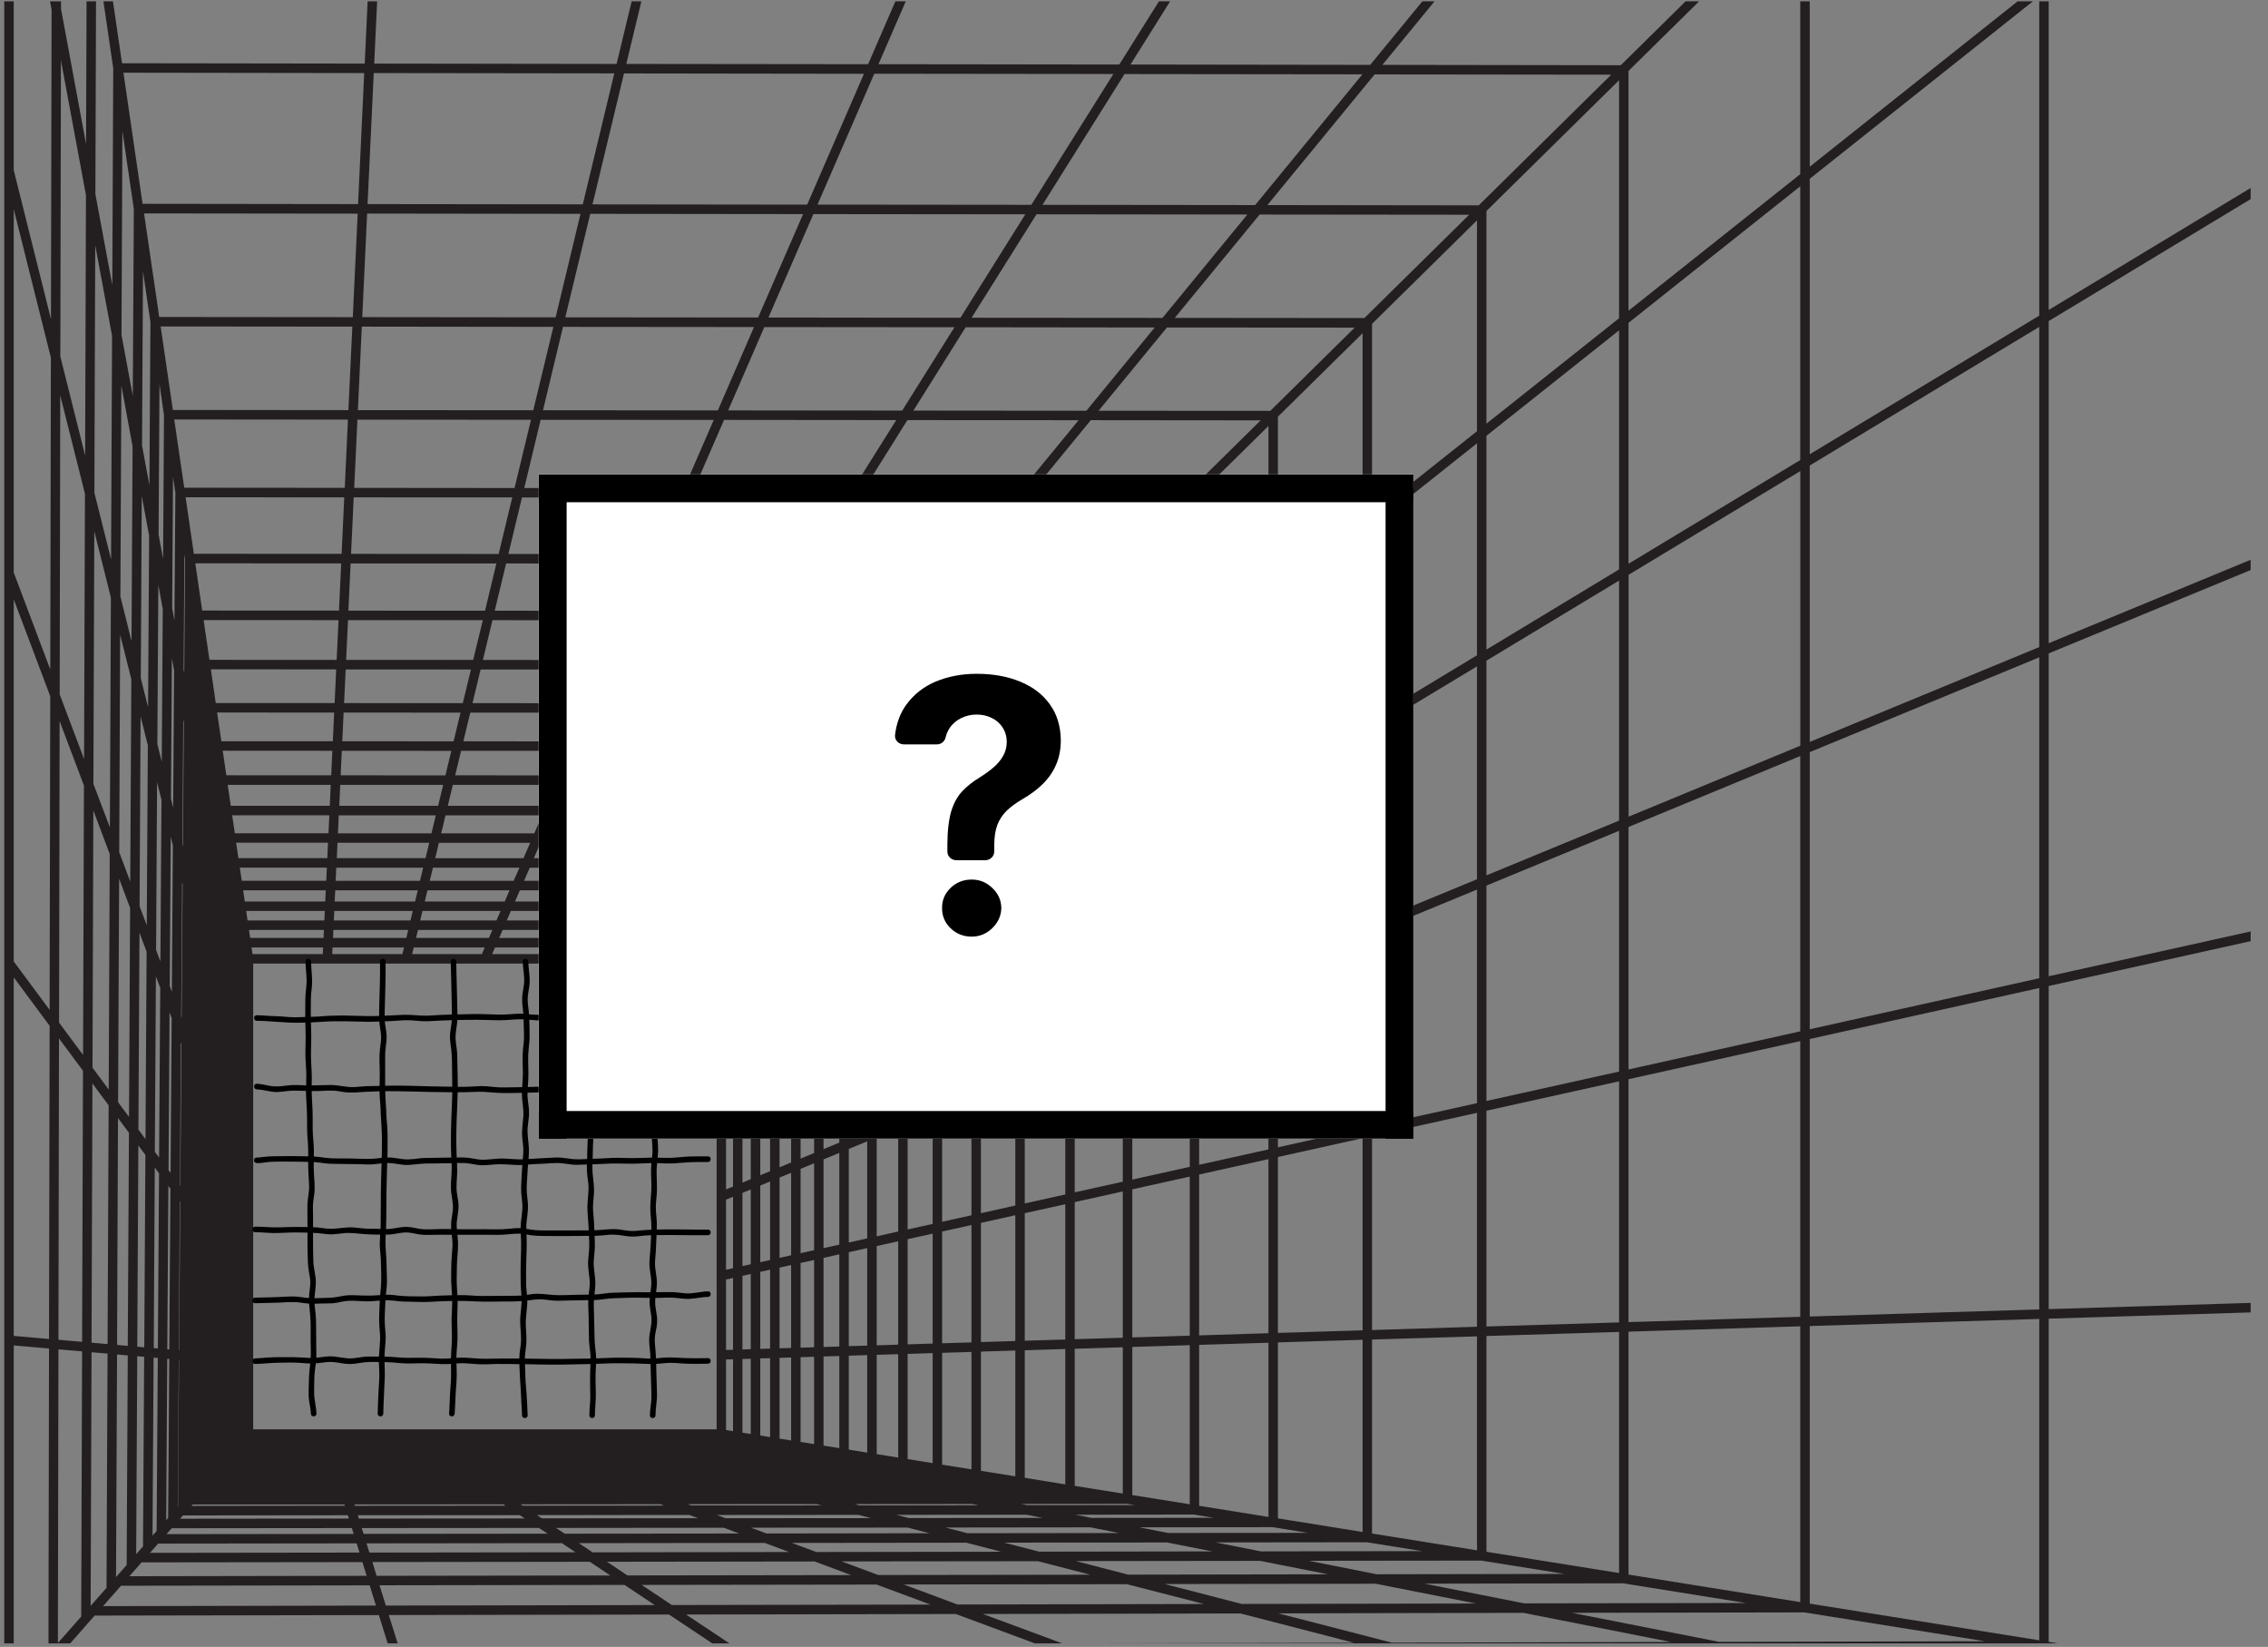 <svg xmlns="http://www.w3.org/2000/svg" xmlns:xlink="http://www.w3.org/1999/xlink" width="343" zoomAndPan="magnify" viewBox="0 0 257.25 186.75" height="249" preserveAspectRatio="xMidYMid meet" version="1.0"><rect x="0" y="0" width="257.25" height="186.75" fill="#808080" stroke="none"/><defs><clipPath id="6c3fed0379"><path d="M 0.41 0.148 L 255.281 0.148 L 255.281 186.355 L 0.41 186.355 Z M 0.41 0.148 " clip-rule="nonzero"/></clipPath><clipPath id="d7ae5e35fe"><path d="M 28.527 108.652 L 80.715 108.652 L 80.715 160.902 L 28.527 160.902 Z M 28.527 108.652 " clip-rule="nonzero"/></clipPath><clipPath id="5fd6ab472f"><path d="M 61.113 53.812 L 160.309 53.812 L 160.309 129.129 L 61.113 129.129 Z M 61.113 53.812 " clip-rule="nonzero"/></clipPath><clipPath id="282c625cd1"><path d="M 61.113 53.812 L 160.309 53.812 L 160.309 57 L 61.113 57 Z M 61.113 53.812 " clip-rule="nonzero"/></clipPath><clipPath id="02183eb241"><path d="M 61.113 125 L 160.309 125 L 160.309 129.129 L 61.113 129.129 Z M 61.113 125 " clip-rule="nonzero"/></clipPath><clipPath id="9efb9c9b63"><path d="M 61.113 53.812 L 64.844 53.812 L 64.844 129.129 L 61.113 129.129 Z M 61.113 53.812 " clip-rule="nonzero"/></clipPath><clipPath id="4c9d2e68ba"><path d="M 157 53.812 L 160.309 53.812 L 160.309 129.129 L 157 129.129 Z M 157 53.812 " clip-rule="nonzero"/></clipPath><clipPath id="c022449dff"><path d="M 101.441 76.406 L 120.332 76.406 L 120.332 98 L 101.441 98 Z M 101.441 76.406 " clip-rule="nonzero"/></clipPath><clipPath id="a5b6476a2f"><path d="M 106 99 L 114 99 L 114 106.211 L 106 106.211 Z M 106 99 " clip-rule="nonzero"/></clipPath></defs><g clip-path="url(#6c3fed0379)"><path fill="#231f20" d="M 269.773 147.84 L 269.773 -76.027 C 269.773 -76.039 269.766 -76.047 269.766 -76.055 C 269.766 -76.078 269.766 -76.098 269.758 -76.129 C 269.754 -76.156 269.746 -76.18 269.734 -76.207 C 269.734 -76.211 269.734 -76.227 269.727 -76.23 C 269.727 -76.242 269.715 -76.258 269.703 -76.277 C 269.695 -76.301 269.676 -76.32 269.656 -76.344 C 269.645 -76.363 269.625 -76.383 269.605 -76.402 C 269.586 -76.422 269.57 -76.441 269.551 -76.453 C 269.523 -76.473 269.504 -76.484 269.48 -76.496 C 269.461 -76.504 269.449 -76.523 269.434 -76.523 C 269.43 -76.531 269.418 -76.531 269.41 -76.531 C 269.379 -76.543 269.359 -76.547 269.336 -76.555 C 269.309 -76.562 269.277 -76.562 269.25 -76.562 C 269.238 -76.562 269.238 -76.566 269.227 -76.566 L 45.859 -77.102 L 1.023 -77.211 C 1.02 -77.211 1.012 -77.203 1.004 -77.203 C 0.992 -77.203 0.984 -77.211 0.984 -77.211 C 0.93 -77.203 0.883 -77.191 0.848 -77.172 C 0.828 -77.164 0.809 -77.164 0.797 -77.16 C 0.727 -77.129 0.676 -77.082 0.625 -77.023 C 0.625 -77.023 0.617 -77.023 0.617 -77.023 C 0.605 -77.012 0.605 -76.992 0.594 -76.988 C 0.566 -76.941 0.535 -76.898 0.516 -76.848 C 0.504 -76.816 0.504 -76.789 0.496 -76.766 C 0.496 -76.734 0.484 -76.703 0.484 -76.668 L 0.484 193.414 C 0.484 193.418 0.492 193.434 0.492 193.445 C 0.492 193.469 0.496 193.496 0.496 193.527 C 0.504 193.559 0.512 193.578 0.523 193.598 C 0.531 193.609 0.531 193.621 0.535 193.637 C 0.535 193.648 0.547 193.66 0.562 193.676 C 0.566 193.699 0.586 193.719 0.605 193.742 C 0.617 193.762 0.637 193.781 0.656 193.801 C 0.676 193.812 0.688 193.832 0.707 193.852 C 0.738 193.863 0.758 193.883 0.781 193.891 C 0.801 193.895 0.816 193.91 0.828 193.922 C 0.832 193.922 0.84 193.922 0.848 193.922 C 0.898 193.945 0.953 193.953 1.02 193.953 L 46.688 193.82 L 136.852 193.559 L 181.355 193.426 L 269.238 193.172 C 269.238 193.172 269.246 193.164 269.25 193.164 C 269.309 193.164 269.371 193.152 269.422 193.133 C 269.449 193.121 269.473 193.102 269.492 193.09 C 269.52 193.07 269.555 193.062 269.582 193.039 C 269.582 193.039 269.586 193.031 269.586 193.031 C 269.637 192.98 269.684 192.926 269.715 192.855 C 269.723 192.84 269.723 192.824 269.727 192.816 C 269.738 192.766 269.758 192.723 269.766 192.672 C 269.766 192.664 269.758 192.652 269.766 192.645 C 269.766 192.645 269.766 192.637 269.766 192.625 Z M 181.43 192.348 L 162.02 187.34 L 194.906 187.262 L 220.062 192.23 Z M 136.953 192.48 L 123.375 187.434 L 157.738 187.352 L 177.156 192.359 Z M 92.129 192.605 L 84.496 187.523 L 120.305 187.434 L 133.887 192.484 Z M 47.086 192.738 L 45.496 187.613 L 82.562 187.531 L 90.203 192.613 Z M 134.543 -75.816 L 118.922 -39.844 L 82.383 -39.914 L 91.051 -75.918 Z M 179.07 -75.711 L 156.516 -39.773 L 120.098 -39.844 L 135.715 -75.816 Z M 223.531 -75.602 L 194.051 -39.703 L 157.777 -39.773 L 180.328 -75.711 Z M 267.926 -75.492 L 231.547 -39.629 L 195.438 -39.699 L 224.918 -75.602 Z M 1.559 -22.004 L 5.852 1.109 L 5.781 36.184 L 1.559 19.301 Z M 6.91 6.836 L 9.75 22.121 L 9.656 51.648 L 6.844 40.438 Z M 268.699 57.938 L 232.375 72.938 L 232.375 36.41 L 268.699 14.477 Z M 231.305 73.375 L 205.273 84.133 L 205.273 52.785 L 231.305 37.066 Z M 204.203 84.562 L 184.723 92.609 L 184.723 65.18 L 204.203 53.418 Z M 55.008 109.266 L 81.285 109.266 L 81.285 162.078 L 28.719 162.078 L 28.719 109.266 Z M 81.598 108.191 L 74.02 108.191 L 74.633 107.438 L 82.359 107.438 Z M 72.633 108.191 L 64.914 108.191 L 65.391 107.438 L 73.246 107.438 Z M 63.652 108.191 L 55.82 108.191 L 56.148 107.438 L 64.121 107.438 Z M 54.66 108.191 L 46.746 108.191 L 46.93 107.438 L 54.984 107.438 Z M 45.648 108.191 L 37.684 108.191 L 37.723 107.438 L 45.824 107.438 Z M 36.613 108.191 L 28.641 108.191 L 28.527 107.438 L 36.645 107.438 Z M 82.352 162.16 L 82.352 154.16 L 83.145 154.137 L 83.145 162.289 Z M 82.352 153.082 L 82.352 145.09 L 83.145 144.918 L 83.145 153.062 Z M 82.352 143.984 L 82.352 136.035 L 83.145 135.711 L 83.145 143.812 Z M 82.352 134.871 L 82.352 127 L 83.145 126.523 L 83.145 134.547 Z M 82.352 125.734 L 82.352 117.965 L 83.145 117.344 L 83.145 125.258 Z M 82.352 116.598 L 82.352 108.957 L 83.145 108.18 L 83.145 115.969 Z M 83.457 106.355 L 75.523 106.355 L 76.258 105.453 L 84.367 105.453 Z M 74.133 106.355 L 66.066 106.355 L 66.637 105.453 L 74.875 105.453 Z M 64.805 106.355 L 56.617 106.355 L 57.012 105.453 L 65.363 105.453 Z M 55.453 106.355 L 47.188 106.355 L 47.41 105.453 L 55.852 105.453 Z M 46.086 106.355 L 37.773 106.355 L 37.816 105.453 L 46.301 105.453 Z M 36.699 106.355 L 28.375 106.355 L 28.242 105.453 L 36.738 105.453 Z M 84.215 162.457 L 84.215 154.105 L 85.156 154.078 L 85.156 162.613 Z M 84.215 153.023 L 84.215 144.676 L 85.156 144.465 L 85.156 152.992 Z M 84.215 143.57 L 84.215 135.266 L 85.156 134.879 L 85.156 143.359 Z M 84.215 134.102 L 84.215 125.875 L 85.156 125.305 L 85.156 133.715 Z M 84.215 124.617 L 84.215 116.492 L 85.156 115.742 L 85.156 124.047 Z M 84.215 115.117 L 84.215 107.121 L 85.156 106.191 L 85.156 114.367 Z M 85.465 104.383 L 77.152 104.383 L 78.035 103.309 L 86.555 103.309 Z M 75.762 104.383 L 67.309 104.383 L 67.988 103.309 L 76.645 103.309 Z M 66.043 104.375 L 57.48 104.375 L 57.945 103.301 L 66.723 103.301 Z M 56.309 104.375 L 47.664 104.375 L 47.918 103.301 L 56.777 103.301 Z M 46.562 104.375 L 37.867 104.375 L 37.918 103.301 L 46.82 103.301 Z M 36.789 104.375 L 28.078 104.375 L 27.926 103.301 L 36.84 103.301 Z M 86.234 162.781 L 86.234 154.039 L 87.348 154.008 L 87.348 162.961 Z M 86.234 152.961 L 86.234 144.223 L 87.348 143.977 L 87.348 152.922 Z M 86.234 143.125 L 86.234 134.434 L 87.348 133.977 L 87.348 142.879 Z M 86.234 133.27 L 86.234 124.66 L 87.348 123.988 L 87.348 132.812 Z M 86.234 123.398 L 86.234 114.891 L 87.348 114.008 L 87.348 122.723 Z M 86.234 113.516 L 86.234 105.137 L 87.348 104.039 L 87.348 112.633 Z M 87.648 102.227 L 78.922 102.227 L 79.961 100.957 L 88.934 100.957 Z M 77.527 102.227 L 68.66 102.227 L 69.453 100.957 L 78.559 100.957 Z M 67.395 102.227 L 58.414 102.227 L 58.965 100.957 L 68.188 100.957 Z M 57.246 102.227 L 48.184 102.227 L 48.488 100.957 L 57.797 100.957 Z M 47.082 102.227 L 37.961 102.227 L 38.027 100.957 L 47.387 100.957 Z M 36.891 102.227 L 27.766 102.227 L 27.582 100.957 L 36.949 100.957 Z M 88.422 163.133 L 88.422 153.977 L 89.734 153.934 L 89.734 163.344 Z M 88.422 152.891 L 88.422 143.742 L 89.734 143.449 L 89.734 152.852 Z M 88.422 142.637 L 88.422 133.531 L 89.734 132.992 L 89.734 142.344 Z M 88.422 132.367 L 88.422 123.332 L 89.734 122.539 L 89.734 131.82 Z M 88.422 122.074 L 88.422 113.156 L 89.734 112.113 L 89.734 121.293 Z M 88.422 111.781 L 88.422 102.977 L 89.734 101.688 L 89.734 110.734 Z M 90.023 99.883 L 80.844 99.883 L 82.066 98.395 L 91.539 98.395 Z M 79.453 99.883 L 70.133 99.883 L 71.07 98.395 L 80.68 98.395 Z M 68.871 99.883 L 59.441 99.883 L 60.086 98.395 L 69.809 98.395 Z M 58.262 99.883 L 48.75 99.883 L 49.105 98.395 L 58.914 98.395 Z M 47.641 99.883 L 38.07 99.883 L 38.141 98.395 L 47.996 98.395 Z M 37.004 99.875 L 27.422 99.875 L 27.203 98.383 L 37.074 98.383 Z M 90.805 163.512 L 90.805 153.902 L 92.34 153.852 L 92.34 163.754 Z M 90.805 152.82 L 90.805 143.215 L 92.34 142.879 L 92.34 152.777 Z M 90.805 142.109 L 90.805 132.547 L 92.34 131.91 L 92.34 141.766 Z M 90.805 131.383 L 90.805 121.898 L 92.34 120.977 L 92.34 130.754 Z M 90.805 120.641 L 90.805 111.254 L 92.34 110.043 L 92.34 119.711 Z M 90.805 109.883 L 90.805 100.633 L 92.34 99.113 L 92.34 108.664 Z M 92.625 97.316 L 82.949 97.316 L 84.383 95.574 L 94.395 95.574 Z M 81.559 97.316 L 71.75 97.316 L 72.848 95.574 L 82.992 95.574 Z M 70.48 97.316 L 60.551 97.316 L 61.305 95.574 L 71.566 95.574 Z M 59.379 97.316 L 49.363 97.316 L 49.781 95.574 L 60.133 95.574 Z M 48.266 97.309 L 38.203 97.309 L 38.281 95.57 L 48.688 95.57 Z M 37.125 97.309 L 27.043 97.309 L 26.781 95.562 L 37.203 95.562 Z M 93.41 163.926 L 93.41 153.816 L 95.199 153.766 L 95.199 164.211 Z M 93.41 152.746 L 93.41 142.637 L 95.199 142.234 L 95.199 152.688 Z M 93.41 141.531 L 93.41 131.473 L 95.199 130.734 L 95.199 141.137 Z M 93.41 130.309 L 93.41 120.32 L 95.199 119.234 L 95.199 129.566 Z M 93.41 119.062 L 93.41 109.191 L 95.199 107.766 L 95.199 117.992 Z M 93.41 107.805 L 93.41 98.055 L 95.199 96.285 L 95.199 106.383 Z M 95.484 94.496 L 85.262 94.496 L 86.93 92.469 L 97.547 92.469 Z M 83.875 94.496 L 73.512 94.496 L 74.793 92.461 L 85.543 92.461 Z M 72.25 94.496 L 61.773 94.496 L 62.664 92.461 L 73.531 92.461 Z M 60.602 94.496 L 50.043 94.496 L 50.531 92.457 L 61.488 92.457 Z M 48.941 94.496 L 38.332 94.496 L 38.426 92.457 L 49.43 92.457 Z M 37.258 94.488 L 26.637 94.488 L 26.332 92.449 L 37.355 92.449 Z M 96.277 164.383 L 96.277 153.73 L 98.363 153.664 L 98.363 164.723 Z M 96.277 152.648 L 96.277 141.992 L 98.363 141.531 L 98.363 152.586 Z M 96.277 140.895 L 96.277 130.285 L 98.363 129.422 L 98.363 140.43 Z M 96.277 129.121 L 96.277 118.594 L 98.363 117.328 L 98.363 128.258 Z M 96.277 117.336 L 96.277 106.91 L 98.363 105.25 L 98.363 116.078 Z M 96.277 105.539 L 96.277 95.238 L 98.363 93.18 L 98.363 103.871 Z M 98.645 91.387 L 87.82 91.387 L 89.773 89.012 L 101.059 89.02 Z M 86.422 91.383 L 75.465 91.383 L 76.957 89.004 L 88.375 89.012 Z M 74.203 91.383 L 63.125 91.383 L 64.152 89.004 L 75.688 89.012 Z M 61.953 91.375 L 50.793 91.375 L 51.363 89 L 62.984 89.004 Z M 49.695 91.375 L 38.484 91.375 L 38.59 89 L 50.266 89.004 Z M 37.406 91.375 L 26.176 91.375 L 25.824 89 L 37.512 89.004 Z M 99.441 164.891 L 99.441 153.633 L 101.879 153.559 L 101.879 165.281 Z M 99.441 152.555 L 99.441 141.297 L 101.879 140.754 L 101.879 152.477 Z M 99.441 140.195 L 99.441 128.98 L 101.879 127.973 L 101.879 139.648 Z M 99.441 127.82 L 99.441 116.68 L 101.879 115.215 L 101.879 126.816 Z M 99.441 115.422 L 99.441 104.395 L 101.879 102.457 L 101.879 113.949 Z M 99.441 103.016 L 99.441 92.113 L 101.879 89.703 L 101.879 101.078 Z M 102.145 87.934 L 90.652 87.926 L 92.938 85.156 L 104.961 85.16 Z M 89.266 87.934 L 77.633 87.926 L 79.379 85.156 L 91.539 85.16 Z M 76.367 87.926 L 64.629 87.926 L 65.832 85.148 L 78.109 85.156 Z M 63.453 87.926 L 51.629 87.918 L 52.301 85.137 L 64.668 85.145 Z M 50.523 87.926 L 38.641 87.918 L 38.77 85.137 L 51.191 85.145 Z M 37.57 87.918 L 25.672 87.914 L 25.262 85.129 L 37.695 85.137 Z M 102.949 165.453 L 102.949 153.527 L 105.789 153.438 L 105.789 165.914 Z M 102.949 152.445 L 102.949 140.52 L 105.789 139.891 L 105.789 152.355 Z M 102.949 139.414 L 102.949 127.535 L 105.789 126.359 L 105.789 138.785 Z M 102.949 126.371 L 102.949 114.559 L 105.789 112.844 L 105.789 125.188 Z M 102.949 113.309 L 102.949 101.605 L 105.789 99.348 L 105.789 111.594 Z M 102.949 100.23 L 102.949 88.656 L 105.789 85.855 L 105.789 97.969 Z M 106.055 84.082 L 93.816 84.074 L 96.488 80.828 L 109.348 80.828 Z M 92.43 84.082 L 80.055 84.074 L 82.098 80.828 L 95.098 80.828 Z M 78.789 84.074 L 66.301 84.07 L 67.711 80.82 L 80.824 80.828 Z M 65.129 84.07 L 52.555 84.062 L 53.34 80.809 L 66.543 80.816 Z M 51.449 84.062 L 38.824 84.055 L 38.977 80.805 L 52.238 80.809 Z M 37.754 84.055 L 25.109 84.055 L 24.625 80.797 L 37.898 80.805 Z M 106.863 166.086 L 106.863 153.406 L 110.191 153.305 L 110.191 166.621 Z M 106.863 152.324 L 106.863 139.648 L 110.191 138.914 L 110.191 152.223 Z M 106.863 138.543 L 106.863 125.914 L 110.191 124.539 L 110.191 137.809 Z M 106.863 124.75 L 106.863 112.203 L 110.191 110.195 L 110.191 123.383 Z M 106.863 110.938 L 106.863 98.492 L 110.191 95.848 L 110.191 108.938 Z M 106.863 97.117 L 106.863 84.793 L 110.191 81.516 L 110.191 94.469 Z M 110.445 79.762 L 97.367 79.754 L 100.5 75.938 L 114.312 75.941 Z M 95.98 79.754 L 82.77 79.75 L 85.168 75.93 L 99.117 75.93 Z M 81.504 79.75 L 68.18 79.742 L 69.836 75.922 L 83.898 75.93 Z M 67.008 79.742 L 53.594 79.734 L 54.512 75.918 L 68.668 75.922 Z M 52.492 79.734 L 39.027 79.73 L 39.211 75.91 L 53.418 75.918 Z M 37.957 79.73 L 24.473 79.73 L 23.918 75.898 L 38.133 75.906 Z M 111.262 166.785 L 111.262 153.266 L 115.164 153.145 L 115.164 167.41 Z M 111.262 152.184 L 111.262 138.672 L 115.164 137.801 L 115.164 152.066 Z M 111.262 137.57 L 111.262 124.098 L 115.164 122.488 L 115.164 136.703 Z M 111.262 122.934 L 111.262 109.547 L 115.164 107.188 L 115.164 121.332 Z M 111.262 108.289 L 111.262 94.996 L 115.164 91.902 L 115.164 105.93 Z M 111.262 93.625 L 111.262 80.465 L 115.164 76.617 L 115.164 90.523 Z M 115.402 74.863 L 101.391 74.855 L 105.086 70.352 L 119.969 70.359 Z M 100 74.855 L 85.84 74.852 L 88.668 70.344 L 103.691 70.352 Z M 84.578 74.852 L 70.305 74.844 L 72.262 70.332 L 87.406 70.34 Z M 69.129 74.844 L 54.773 74.836 L 55.859 70.324 L 71.082 70.332 Z M 53.672 74.832 L 39.258 74.832 L 39.473 70.32 L 54.762 70.32 Z M 38.184 74.832 L 23.758 74.824 L 23.094 70.312 L 38.398 70.32 Z M 116.234 167.578 L 116.234 153.113 L 120.832 152.973 L 120.832 168.324 Z M 116.234 152.031 L 116.234 137.57 L 120.832 136.555 L 120.832 151.895 Z M 116.234 136.465 L 116.234 122.043 L 120.832 120.152 L 120.832 135.449 Z M 116.234 120.883 L 116.234 106.535 L 120.832 103.758 L 120.832 118.98 Z M 116.234 105.285 L 116.234 91.047 L 120.832 87.391 L 120.832 102.508 Z M 116.234 89.668 L 116.234 75.555 L 120.832 71.023 L 120.832 86.012 Z M 121.066 69.285 L 105.973 69.277 L 110.363 63.934 L 126.488 63.941 Z M 104.586 69.27 L 89.348 69.266 L 92.707 63.914 L 108.973 63.93 Z M 88.078 69.266 L 72.727 69.258 L 75.047 63.91 L 91.434 63.922 Z M 71.559 69.258 L 56.117 69.254 L 57.406 63.895 L 73.879 63.91 Z M 55.016 69.254 L 39.516 69.246 L 39.77 63.891 L 56.301 63.895 Z M 38.449 69.238 L 22.934 69.234 L 22.152 63.879 L 38.699 63.891 Z M 121.902 168.496 L 121.902 152.941 L 127.355 152.777 L 127.355 169.363 Z M 121.902 151.859 L 121.902 136.312 L 127.355 135.105 L 127.355 151.695 Z M 121.902 135.207 L 121.902 119.707 L 127.355 117.457 L 127.355 134 Z M 121.902 118.543 L 121.902 103.117 L 127.355 99.82 L 127.355 116.289 Z M 121.902 101.859 L 121.902 86.539 L 127.355 82.207 L 127.355 98.566 Z M 121.902 85.16 L 121.902 69.969 L 127.355 64.594 L 127.355 80.828 Z M 127.578 62.859 L 111.25 62.848 L 116.5 56.449 L 134.066 56.461 Z M 109.855 62.848 L 93.387 62.836 L 97.398 56.438 L 115.113 56.445 Z M 92.113 62.836 L 75.523 62.828 L 78.301 56.426 L 96.133 56.438 Z M 74.348 62.828 L 57.664 62.816 L 59.207 56.41 L 77.125 56.426 Z M 56.562 62.816 L 39.82 62.805 L 40.117 56.398 L 58.102 56.406 Z M 38.75 62.805 L 21.988 62.797 L 21.051 56.387 L 39.047 56.398 Z M 20.992 63.367 L 20.898 76.293 L 20.828 75.922 L 20.918 62.867 Z M 20.855 81.953 L 20.746 95.988 L 20.688 95.742 L 20.789 81.59 Z M 20.715 100.281 L 20.602 115.406 L 20.551 115.258 L 20.656 100.043 Z M 20.582 118.383 L 20.453 134.504 L 20.41 134.441 L 20.516 118.246 Z M 20.449 136.297 L 20.316 153.125 L 20.277 153.121 L 20.398 136.23 Z M 20.309 154.199 L 20.188 170.863 L 20.156 170.902 L 20.277 154.199 Z M 128.43 169.535 L 128.43 152.738 L 134.949 152.535 L 134.949 170.578 Z M 128.43 151.656 L 128.43 134.867 L 134.949 133.422 L 134.949 151.461 Z M 128.43 133.762 L 128.43 117.012 L 134.949 114.324 L 134.949 132.316 Z M 128.43 115.848 L 128.43 99.176 L 134.949 95.238 L 134.949 113.16 Z M 128.43 97.918 L 128.43 81.355 L 134.949 76.176 L 134.949 93.988 Z M 128.43 79.977 L 128.43 63.539 L 134.949 57.117 L 134.949 74.801 Z M 135.164 55.383 L 117.383 55.375 L 123.723 47.645 L 142.996 47.664 Z M 115.992 55.375 L 98.078 55.363 L 102.922 47.637 L 122.34 47.648 Z M 96.805 55.363 L 78.762 55.352 L 82.125 47.617 L 101.656 47.637 Z M 77.598 55.344 L 59.465 55.34 L 61.324 47.605 L 80.957 47.617 Z M 58.363 55.34 L 40.176 55.324 L 40.539 47.586 L 60.227 47.605 Z M 39.105 55.32 L 20.898 55.305 L 19.762 47.566 L 39.465 47.582 Z M 19.891 55.883 L 19.789 70.359 L 19.527 68.949 L 19.625 54.066 Z M 19.75 76.023 L 19.641 91.578 L 19.391 90.57 L 19.496 74.641 Z M 19.609 95.875 L 19.496 112.461 L 19.25 111.816 L 19.363 94.871 Z M 19.473 115.449 L 19.352 133.012 L 19.117 132.688 L 19.23 114.801 Z M 19.332 134.797 L 19.203 153.023 L 18.977 153 L 19.098 134.473 Z M 19.199 154.105 L 19.07 172.129 L 18.852 172.383 L 18.969 154.09 Z M 21.848 170.605 L 39.074 170.598 L 39.125 170.742 L 21.711 170.762 Z M 40.195 170.598 L 57.105 170.586 L 57.336 170.738 L 40.246 170.75 Z M 59.055 170.586 L 74.922 170.574 L 75.32 170.727 L 59.281 170.738 Z M 78.004 170.566 L 92.625 170.559 L 93.195 170.707 L 78.402 170.711 Z M 96.93 170.559 L 110.266 170.547 L 110.996 170.691 L 97.496 170.707 Z M 115.809 170.539 L 127.84 170.527 L 128.727 170.668 L 116.539 170.68 Z M 136.012 170.75 L 136.012 152.504 L 143.875 152.262 L 143.875 172.016 Z M 136.012 151.43 L 136.012 133.188 L 143.875 131.441 L 143.875 151.18 Z M 136.012 132.082 L 136.012 113.879 L 143.875 110.641 L 143.875 130.34 Z M 136.012 112.719 L 136.012 94.598 L 143.875 89.844 L 143.875 109.469 Z M 136.012 93.34 L 136.012 75.328 L 143.875 69.074 L 143.875 88.594 Z M 136.012 73.941 L 136.012 56.051 L 143.875 48.305 L 143.875 67.695 Z M 144.086 46.59 L 124.609 46.578 L 132.359 37.137 L 153.656 37.152 Z M 123.223 46.578 L 103.602 46.559 L 109.531 37.109 L 130.973 37.137 Z M 102.332 46.559 L 82.594 46.539 L 86.695 37.09 L 108.258 37.109 Z M 81.422 46.539 L 61.59 46.52 L 63.859 37.066 L 85.523 37.086 Z M 60.488 46.52 L 40.594 46.508 L 41.039 37.039 L 62.766 37.066 Z M 39.516 46.508 L 19.605 46.488 L 18.223 37.02 L 39.965 37.039 Z M 18.602 47.066 L 18.5 63.367 L 17.988 60.629 L 18.09 43.559 Z M 18.461 69.051 L 18.348 86.387 L 17.848 84.387 L 17.957 66.324 Z M 18.316 90.695 L 18.195 109.02 L 17.703 107.723 L 17.816 88.707 Z M 18.176 112.012 L 18.043 131.262 L 17.562 130.609 L 17.684 110.715 Z M 18.039 133.043 L 17.906 152.91 L 17.438 152.863 L 17.555 132.395 Z M 17.898 153.988 L 17.766 173.609 L 17.301 174.137 L 17.422 153.953 Z M 20.758 171.844 L 39.461 171.824 L 39.578 172.199 L 20.43 172.219 Z M 40.582 171.824 L 58.953 171.812 L 59.512 172.188 L 40.703 172.199 Z M 60.895 171.805 L 78.203 171.793 L 79.199 172.16 L 61.449 172.172 Z M 81.301 171.793 L 97.363 171.781 L 98.781 172.148 L 82.289 172.16 Z M 101.668 171.773 L 116.438 171.766 L 118.27 172.121 L 103.082 172.141 Z M 121.973 171.762 L 135.422 171.746 L 137.668 172.109 L 123.801 172.121 Z M 144.949 172.18 L 144.949 152.223 L 154.555 151.926 L 154.555 173.719 Z M 144.949 151.148 L 144.949 131.199 L 154.555 129.07 L 154.555 150.855 Z M 144.949 130.102 L 144.949 110.188 L 154.555 106.223 L 154.555 127.965 Z M 144.949 109.027 L 144.949 89.203 L 154.555 83.402 L 154.555 105.066 Z M 144.949 87.938 L 144.949 68.215 L 154.555 60.586 L 154.555 82.145 Z M 144.949 66.844 L 144.949 47.25 L 154.555 37.785 L 154.555 59.215 Z M 155.625 36.723 L 167.531 24.988 L 167.531 48.895 L 155.625 58.363 Z M 154.758 36.066 L 133.25 36.047 L 142.875 24.328 L 166.641 24.352 Z M 131.859 36.047 L 110.203 36.031 L 117.566 24.301 L 141.48 24.328 Z M 108.941 36.031 L 87.164 36.004 L 92.258 24.277 L 116.297 24.301 Z M 85.992 36.004 L 64.121 35.984 L 66.949 24.25 L 91.09 24.277 Z M 63.023 35.984 L 41.09 35.961 L 41.641 24.219 L 65.844 24.25 Z M 40.016 35.965 L 18.059 35.945 L 16.34 24.199 L 40.57 24.227 Z M 17.062 36.523 L 16.949 55.027 L 16.109 50.516 L 16.219 30.762 Z M 16.914 60.727 L 16.797 80.199 L 15.969 76.902 L 16.078 56.242 Z M 16.77 84.52 L 16.648 104.922 L 15.832 102.766 L 15.945 81.23 Z M 16.629 107.914 L 16.504 129.172 L 15.699 128.094 L 15.82 105.766 Z M 16.492 130.965 L 16.363 152.781 L 15.57 152.707 L 15.691 129.883 Z M 16.352 153.855 L 16.223 175.355 L 15.445 176.238 L 15.566 153.785 Z M 19.473 173.297 L 39.91 173.277 L 40.113 173.941 L 18.883 173.965 Z M 41.031 173.277 L 61.129 173.262 L 62.117 173.914 L 41.242 173.934 Z M 63.066 173.262 L 82.098 173.242 L 83.848 173.895 L 64.051 173.914 Z M 85.18 173.234 L 102.941 173.223 L 105.453 173.863 L 86.938 173.891 Z M 107.242 173.215 L 123.691 173.195 L 126.949 173.84 L 109.746 173.863 Z M 129.227 173.191 L 144.359 173.176 L 148.348 173.82 L 132.48 173.832 Z M 155.625 173.895 L 155.625 151.898 L 167.531 151.539 L 167.531 175.801 Z M 155.625 150.82 L 155.625 128.828 L 167.531 126.191 L 167.531 150.449 Z M 155.625 127.73 L 155.625 105.785 L 167.531 100.875 L 167.531 125.094 Z M 155.625 104.617 L 155.625 82.746 L 167.531 75.562 L 167.531 99.703 Z M 155.625 81.496 L 155.625 59.734 L 167.531 50.27 L 167.531 74.305 Z M 168.602 49.418 L 183.645 37.461 L 183.645 64.57 L 168.602 73.66 Z M 168.602 48.043 L 168.602 23.926 L 183.645 9.098 L 183.645 36.086 Z M 167.727 23.285 L 143.754 23.254 L 155.918 8.438 L 182.754 8.469 Z M 142.367 23.254 L 118.246 23.227 L 127.547 8.398 L 154.531 8.43 Z M 116.977 23.227 L 92.727 23.203 L 99.168 8.359 L 126.285 8.391 Z M 91.555 23.203 L 67.203 23.176 L 70.777 8.328 L 97.996 8.367 Z M 66.105 23.172 L 41.691 23.145 L 42.391 8.285 L 69.676 8.32 Z M 40.613 23.145 L 16.172 23.113 L 14 8.246 L 41.312 8.285 Z M 15.18 23.691 L 15.062 44.898 L 13.781 37.98 L 13.883 14.852 Z M 15.039 50.617 L 14.918 72.703 L 13.656 67.633 L 13.766 43.723 Z M 14.898 77.027 L 14.773 99.961 L 13.523 96.641 L 13.629 71.984 Z M 12.465 93.828 L 10.594 88.887 L 10.695 60.238 L 12.578 67.766 Z M 12.445 96.84 L 12.332 123.551 L 10.492 121.066 L 10.586 91.902 Z M 13.512 99.641 L 14.758 102.957 L 14.633 126.656 L 13.395 124.984 Z M 14.625 128.449 L 14.492 152.617 L 13.277 152.508 L 13.383 126.785 Z M 14.492 153.699 L 14.367 177.465 L 13.16 178.832 L 13.277 153.59 Z M 17.941 175.039 L 40.453 175.012 L 40.777 176.055 L 17.016 176.086 Z M 41.578 175.012 L 63.727 174.988 L 65.281 176.023 L 41.895 176.055 Z M 65.668 174.988 L 86.734 174.961 L 89.5 175.992 L 67.215 176.031 Z M 89.824 174.961 L 109.613 174.938 L 113.57 175.961 L 92.586 175.992 Z M 113.906 174.93 L 132.371 174.91 L 137.508 175.922 L 117.863 175.953 Z M 137.902 174.906 L 155.031 174.887 L 161.336 175.891 L 143.031 175.922 Z M 168.602 175.965 L 168.602 151.5 L 183.645 151.035 L 183.645 178.375 Z M 168.602 150.418 L 168.602 125.953 L 183.645 122.617 L 183.645 149.957 Z M 168.602 124.848 L 168.602 100.422 L 183.645 94.211 L 183.645 121.512 Z M 168.602 99.262 L 168.602 74.918 L 183.645 65.836 L 183.645 93.055 Z M 184.715 63.93 L 184.715 36.609 L 204.195 21.125 L 204.195 52.168 Z M 184.715 35.234 L 184.715 8.043 L 204.195 -11.156 L 204.195 19.75 Z M 183.84 7.395 L 156.801 7.355 L 172.57 -11.852 L 203.312 -11.801 Z M 155.418 7.355 L 128.227 7.316 L 140.285 -11.902 L 171.188 -11.852 Z M 126.957 7.316 L 99.641 7.281 L 107.992 -11.953 L 139.023 -11.902 Z M 98.465 7.281 L 71.039 7.25 L 75.668 -12.004 L 106.816 -11.957 Z M 69.938 7.25 L 42.445 7.211 L 43.352 -12.055 L 74.57 -12.004 Z M 41.367 7.211 L 13.84 7.172 L 11.02 -12.098 L 42.273 -12.055 Z M 12.844 7.742 L 12.738 32.332 L 10.82 22.016 L 10.91 -5.445 Z M 12.711 38.082 L 12.598 63.426 L 10.707 55.879 L 10.801 27.801 Z M 9.637 56 L 9.535 86.062 L 6.77 78.746 L 6.832 44.824 Z M 9.523 89.082 L 9.422 119.625 L 6.699 115.957 L 6.762 81.77 Z M 9.414 121.422 L 9.312 152.16 L 6.629 151.926 L 6.691 117.754 Z M 10.484 122.863 L 12.324 125.34 L 12.203 152.414 L 10.383 152.254 Z M 12.199 153.492 L 12.082 180.059 L 10.281 182.098 L 10.383 153.34 Z M 16.059 177.168 L 41.109 177.137 L 41.59 178.691 L 14.676 178.738 Z M 42.238 177.129 L 66.898 177.098 L 69.227 178.652 L 42.719 178.691 Z M 68.84 177.098 L 92.398 177.066 L 96.543 178.609 L 71.168 178.648 Z M 95.473 177.059 L 117.73 177.035 L 123.672 178.566 L 99.621 178.602 Z M 122.023 177.02 L 142.93 176.996 L 150.641 178.52 L 127.961 178.559 Z M 148.461 176.988 L 168.012 176.965 L 177.465 178.477 L 156.16 178.516 Z M 184.715 178.551 L 184.715 151.004 L 204.195 150.398 L 204.195 181.672 Z M 184.715 149.922 L 184.715 122.379 L 204.195 118.059 L 204.195 149.32 Z M 184.715 121.273 L 184.715 93.777 L 204.195 85.734 L 204.195 116.953 Z M 205.273 85.289 L 231.305 74.539 L 231.305 110.93 L 205.273 116.715 Z M 232.375 74.094 L 268.699 59.105 L 268.699 102.648 L 232.375 110.703 Z M 268.699 13.215 L 232.375 35.148 L 232.375 -1.273 L 268.699 -30.141 Z M 231.305 35.793 L 205.273 51.512 L 205.273 20.273 L 231.305 -0.422 Z M 205.273 18.902 L 205.273 -12.219 L 231.305 -37.887 L 231.305 -1.801 Z M 208.566 -16.977 L 204.406 -12.879 L 173.457 -12.926 L 194.555 -38.625 L 230.453 -38.555 Z M 172.07 -12.926 L 140.961 -12.977 L 157.098 -38.695 L 193.168 -38.625 Z M 139.691 -12.98 L 108.453 -13.027 L 119.625 -38.766 L 155.836 -38.695 Z M 107.281 -13.027 L 75.93 -13.078 L 82.129 -38.836 L 118.453 -38.766 Z M 74.832 -13.078 L 43.398 -13.129 L 44.609 -38.902 L 81.027 -38.836 Z M 42.324 -13.129 L 10.867 -13.18 L 7.082 -38.98 L 43.535 -38.91 Z M 9.863 -12.602 L 9.762 16.34 L 6.922 1.008 L 6.984 -32.258 Z M 5.863 -4.711 L 1.559 -27.887 L 1.559 -69.305 L 5.926 -39.48 Z M 5.773 40.566 L 5.703 75.918 L 1.559 64.926 L 1.559 23.723 Z M 5.699 78.949 L 5.629 114.516 L 1.559 109.027 L 1.559 67.969 Z M 5.629 116.32 L 5.559 151.836 L 1.559 151.484 L 1.559 110.828 Z M 1.559 152.566 L 5.559 152.914 L 5.496 187.531 L 1.559 191.996 Z M 6.629 153.012 L 9.312 153.238 L 9.211 183.312 L 6.566 186.309 Z M 13.727 179.816 L 41.934 179.773 L 42.641 182.066 L 11.691 182.129 Z M 43.047 179.766 L 70.836 179.723 L 74.266 182.008 L 43.766 182.066 Z M 72.777 179.723 L 99.43 179.684 L 105.535 181.953 L 76.207 182.004 Z M 108.414 183.023 L 117.422 186.367 L 82.879 186.449 L 77.824 183.082 Z M 111.492 183.02 L 140.711 182.961 L 153.605 186.293 L 120.5 186.359 Z M 108.605 181.945 L 102.512 179.676 L 127.82 179.641 L 136.559 181.887 Z M 132.113 179.625 L 156.051 179.59 L 167.395 181.832 L 140.852 181.883 Z M 161.57 179.582 L 184.117 179.543 L 198.02 181.773 L 172.895 181.816 Z M 205.273 181.844 L 205.273 150.367 L 231.305 149.562 L 231.305 186.004 Z M 205.273 149.289 L 205.273 117.82 L 231.305 112.039 L 231.305 148.48 Z M 232.375 111.809 L 268.699 103.746 L 268.699 147.332 L 232.375 148.449 Z M 268.699 -31.516 L 232.375 -2.652 L 232.375 -38.941 L 267.102 -73.176 L 268.699 -74.75 Z M 81.285 -39.922 L 44.664 -39.992 L 46.363 -76.027 L 89.949 -75.918 Z M 43.594 -39.992 L 6.93 -40.059 L 1.645 -76.137 L 45.285 -76.027 Z M 10.734 183.203 L 42.973 183.145 L 44.031 186.539 L 7.719 186.629 Z M 44.102 183.141 L 75.879 183.082 L 80.945 186.449 L 45.16 186.531 Z M 157.879 186.273 L 145 182.949 L 172.801 182.891 L 189.516 186.195 Z M 178.305 182.887 L 204.676 182.84 L 225.152 186.113 L 195.008 186.184 Z M 232.375 186.184 L 232.375 149.531 L 268.699 148.41 L 268.699 192.004 Z M 6.77 187.707 L 44.367 187.617 L 45.965 192.746 L 2.215 192.879 Z M 225.539 192.219 L 200.398 187.242 L 231.785 187.176 L 262.586 192.105 Z M 225.539 192.219 " fill-opacity="1" fill-rule="nonzero"/></g><g clip-path="url(#d7ae5e35fe)"><path fill="#000000" d="M 80.305 154.008 C 79.461 154.02 78.598 154.035 77.754 154.004 C 76.891 153.965 76.062 153.883 75.207 153.957 C 74.938 153.984 74.672 154.016 74.406 154.035 C 74.387 153.664 74.367 153.297 74.332 152.93 C 74.293 152.527 74.246 152.121 74.273 151.715 C 74.297 151.281 74.414 150.863 74.484 150.438 C 74.539 150.051 74.559 149.668 74.516 149.281 C 74.465 148.855 74.367 148.438 74.324 148.012 C 74.297 147.73 74.312 147.453 74.336 147.172 C 74.488 147.172 74.641 147.172 74.793 147.172 C 75.27 147.16 75.738 147.133 76.215 147.148 C 76.672 147.16 77.121 147.234 77.578 147.273 C 78.504 147.355 79.379 147.09 80.305 147.062 C 80.711 147.059 80.711 146.422 80.305 146.434 C 79.484 146.453 78.691 146.703 77.867 146.664 C 77.477 146.645 77.09 146.586 76.695 146.551 C 76.266 146.504 75.84 146.52 75.41 146.523 C 75.074 146.531 74.742 146.531 74.414 146.531 C 74.457 146.219 74.5 145.902 74.508 145.578 C 74.535 144.758 74.266 143.957 74.293 143.133 C 74.312 142.727 74.355 142.312 74.387 141.906 C 74.418 141.465 74.418 141.023 74.445 140.578 C 74.449 140.406 74.465 140.234 74.469 140.055 C 74.508 140.055 74.551 140.055 74.59 140.055 C 76.492 140.023 78.402 140.09 80.305 140.07 C 80.711 140.062 80.711 139.434 80.305 139.434 C 78.605 139.453 76.906 139.383 75.207 139.414 C 74.965 139.422 74.73 139.422 74.496 139.426 C 74.508 138.965 74.508 138.5 74.457 138.031 C 74.418 137.621 74.383 137.215 74.387 136.805 C 74.398 136.359 74.449 135.922 74.488 135.477 C 74.551 134.664 74.488 133.844 74.477 133.027 C 74.465 132.648 74.496 132.273 74.535 131.891 C 75.219 131.918 75.902 131.969 76.59 131.91 C 77.418 131.848 78.23 131.77 79.066 131.77 C 79.48 131.77 79.891 131.77 80.305 131.766 C 80.711 131.754 80.711 131.125 80.305 131.129 C 79.484 131.148 78.66 131.105 77.844 131.16 C 77.008 131.219 76.188 131.332 75.344 131.293 C 75.09 131.289 74.844 131.281 74.598 131.277 C 74.621 131.008 74.641 130.742 74.648 130.477 C 74.648 129.625 74.535 128.777 74.52 127.926 C 74.516 127.09 74.449 126.242 74.547 125.41 C 74.59 125.016 74.652 124.629 74.672 124.242 C 74.672 124.133 74.672 124.027 74.672 123.918 C 75.129 123.93 75.586 123.949 76.043 123.945 C 76.52 123.938 76.988 123.879 77.465 123.836 C 77.934 123.793 78.406 123.793 78.883 123.766 C 79.352 123.742 79.828 123.703 80.305 123.691 C 80.711 123.684 80.711 123.055 80.305 123.062 C 79.461 123.074 78.605 123.117 77.766 123.176 C 76.91 123.23 76.086 123.328 75.23 123.301 C 75.023 123.297 74.82 123.297 74.609 123.297 C 74.598 123.195 74.578 123.094 74.566 122.984 C 74.5 122.59 74.438 122.203 74.438 121.797 C 74.445 121.359 74.496 120.914 74.52 120.469 C 74.59 119.516 74.469 118.57 74.469 117.609 C 74.469 117.133 74.535 116.656 74.57 116.18 C 74.598 115.945 74.602 115.715 74.602 115.48 C 74.602 115.48 74.609 115.48 74.617 115.48 C 75.562 115.43 76.504 115.406 77.457 115.367 C 77.934 115.348 78.402 115.34 78.879 115.391 C 79.352 115.441 79.82 115.508 80.305 115.512 C 80.711 115.52 80.711 114.891 80.305 114.883 C 79.453 114.871 78.617 114.699 77.762 114.727 C 76.918 114.742 76.066 114.762 75.223 114.809 C 75.008 114.82 74.801 114.832 74.586 114.84 C 74.586 114.812 74.586 114.781 74.586 114.75 C 74.539 113.789 74.488 112.844 74.387 111.891 C 74.285 110.93 74.438 109.992 74.426 109.027 C 74.418 108.617 73.793 108.617 73.793 109.027 C 73.805 109.883 73.664 110.727 73.727 111.586 C 73.758 111.992 73.824 112.398 73.859 112.812 C 73.898 113.25 73.898 113.695 73.918 114.141 C 73.93 114.383 73.945 114.621 73.949 114.863 C 73.559 114.879 73.168 114.895 72.781 114.914 C 72.379 114.941 71.973 114.965 71.566 114.953 C 71.129 114.941 70.684 114.879 70.246 114.844 C 69.422 114.781 68.629 114.922 67.812 114.973 C 67.59 114.984 67.375 114.984 67.16 114.973 C 67.152 114.895 67.152 114.828 67.145 114.75 C 67.074 113.797 67.039 112.852 67 111.898 C 66.957 110.938 67.043 109.984 67.039 109.031 C 67.039 108.625 66.402 108.617 66.402 109.031 C 66.41 109.883 66.32 110.734 66.352 111.586 C 66.383 112.438 66.398 113.297 66.469 114.141 C 66.484 114.406 66.5 114.668 66.512 114.93 C 66.098 114.891 65.688 114.852 65.27 114.859 C 64.465 114.871 63.645 114.902 62.832 114.953 C 61.984 115.012 61.152 115.125 60.297 115.043 C 60.195 115.035 60.094 115.023 59.992 115.012 C 59.984 114.891 59.98 114.77 59.969 114.648 C 59.918 114.18 59.84 113.703 59.852 113.227 C 59.867 112.762 59.973 112.305 60.035 111.848 C 60.172 110.898 59.941 109.98 59.918 109.031 C 59.91 108.625 59.277 108.617 59.289 109.031 C 59.309 109.875 59.523 110.715 59.441 111.566 C 59.402 111.961 59.312 112.348 59.262 112.734 C 59.207 113.176 59.219 113.602 59.262 114.039 C 59.297 114.344 59.34 114.648 59.363 114.961 C 59.27 114.953 59.176 114.945 59.078 114.945 C 58.637 114.945 58.199 114.984 57.762 115.016 C 56.941 115.082 56.145 115.043 55.324 115.012 C 54.176 114.965 53.031 114.996 51.887 115.031 C 51.863 113.441 51.805 111.852 51.773 110.266 C 51.77 109.852 51.762 109.438 51.75 109.027 C 51.734 108.617 51.109 108.617 51.121 109.027 C 51.164 110.695 51.223 112.375 51.242 114.043 C 51.246 114.383 51.254 114.719 51.254 115.047 C 50.957 115.062 50.652 115.066 50.348 115.074 C 49.504 115.094 48.66 115.215 47.816 115.164 C 46.992 115.113 46.199 115.035 45.375 115.094 C 44.793 115.133 44.207 115.148 43.625 115.176 C 43.625 115.023 43.625 114.879 43.633 114.727 C 43.684 112.832 43.758 110.926 43.734 109.031 C 43.734 108.625 43.098 108.617 43.105 109.031 C 43.125 110.723 43.066 112.426 43.016 114.113 C 43.012 114.484 42.996 114.84 43.004 115.203 C 42.945 115.203 42.895 115.203 42.84 115.207 C 42.02 115.246 41.215 115.215 40.402 115.188 C 39.461 115.148 38.5 115.148 37.559 115.176 C 37.082 115.184 36.613 115.238 36.137 115.27 C 35.844 115.289 35.547 115.297 35.254 115.305 C 35.25 115.113 35.25 114.922 35.25 114.73 C 35.254 114.254 35.254 113.777 35.262 113.309 C 35.266 112.824 35.332 112.355 35.375 111.883 C 35.465 110.926 35.293 109.984 35.285 109.031 C 35.285 108.625 34.652 108.617 34.652 109.031 C 34.66 109.883 34.824 110.723 34.766 111.574 C 34.742 111.984 34.684 112.387 34.652 112.801 C 34.621 113.238 34.629 113.684 34.629 114.121 C 34.621 114.52 34.621 114.922 34.621 115.32 C 34.215 115.336 33.801 115.355 33.391 115.355 C 32.922 115.355 32.445 115.305 31.977 115.266 C 31.5 115.227 31.023 115.234 30.551 115.203 C 30.074 115.168 29.605 115.125 29.121 115.125 C 28.719 115.117 28.719 115.754 29.121 115.754 C 30.82 115.766 32.508 116.027 34.207 115.969 C 34.348 115.965 34.492 115.957 34.633 115.957 C 34.641 116.191 34.641 116.426 34.652 116.664 C 34.684 117.516 34.66 118.359 34.641 119.211 C 34.621 120.062 34.723 120.898 34.742 121.75 C 34.746 122.191 34.734 122.637 34.723 123.074 C 34.684 123.074 34.645 123.074 34.609 123.074 C 34.141 123.055 33.664 123.023 33.195 123.043 C 32.738 123.055 32.285 123.137 31.836 123.176 C 31.367 123.219 30.93 123.195 30.469 123.105 C 30.023 123.016 29.578 122.914 29.129 122.895 C 28.723 122.883 28.723 123.52 29.129 123.531 C 29.945 123.555 30.723 123.875 31.547 123.828 C 31.938 123.809 32.32 123.746 32.711 123.707 C 33.145 123.664 33.566 123.672 34 123.684 C 34.234 123.691 34.477 123.703 34.711 123.707 C 34.711 123.867 34.711 124.031 34.715 124.191 C 34.742 125.043 34.828 125.883 34.828 126.734 C 34.828 127.586 34.824 128.43 34.898 129.273 C 34.957 129.898 34.965 130.508 34.965 131.125 C 34.777 131.125 34.594 131.125 34.41 131.117 C 33.602 131.098 32.789 131.09 31.977 131.105 C 31.254 131.109 30.543 131.105 29.82 131.199 C 29.586 131.23 29.352 131.27 29.117 131.262 C 28.711 131.242 28.711 131.879 29.117 131.891 C 29.68 131.918 30.258 131.758 30.82 131.738 C 31.609 131.707 32.402 131.719 33.18 131.727 C 33.77 131.727 34.359 131.734 34.957 131.754 C 34.957 131.77 34.957 131.797 34.957 131.82 C 34.938 132.672 35.027 133.512 35.059 134.363 C 35.098 135.156 34.879 135.922 34.867 136.707 C 34.855 137.52 34.879 138.336 34.879 139.141 C 34.805 139.141 34.727 139.141 34.645 139.141 C 33.695 139.121 32.75 139.129 31.793 139.172 C 30.836 139.219 29.891 139.09 28.934 139.098 C 28.527 139.098 28.527 139.73 28.934 139.727 C 29.789 139.727 30.633 139.852 31.488 139.82 C 32.336 139.789 33.18 139.738 34.039 139.758 C 34.324 139.766 34.602 139.77 34.879 139.777 C 34.879 140.445 34.867 141.117 34.887 141.785 C 34.906 142.617 34.895 143.441 35.047 144.262 C 35.121 144.656 35.199 145.043 35.199 145.445 C 35.191 145.863 35.121 146.281 35.078 146.703 C 35.059 146.867 35.047 147.031 35.047 147.191 C 34.895 147.18 34.742 147.164 34.582 147.148 C 34.133 147.09 33.676 147.012 33.219 147.012 C 32.742 147.012 32.27 147.051 31.793 147.07 C 30.848 147.113 29.891 147.133 28.938 147.148 C 28.531 147.152 28.531 147.789 28.938 147.781 C 29.789 147.77 30.637 147.742 31.488 147.719 C 32.324 147.688 33.164 147.59 34 147.699 C 34.355 147.742 34.703 147.809 35.059 147.828 C 35.09 148.254 35.141 148.672 35.18 149.109 C 35.266 150.051 35.23 151.016 35.234 151.957 C 35.242 152.629 35.273 153.309 35.242 153.984 C 35.047 153.984 34.848 153.977 34.652 153.957 C 33.695 153.895 32.758 153.875 31.797 153.895 C 31.316 153.902 30.84 153.895 30.367 153.938 C 29.891 153.977 29.414 154.027 28.938 154.035 C 28.531 154.039 28.531 154.668 28.938 154.668 C 29.789 154.656 30.637 154.543 31.488 154.531 C 32.336 154.523 33.188 154.48 34.039 154.543 C 34.426 154.574 34.805 154.613 35.191 154.617 C 35.184 154.668 35.18 154.727 35.172 154.777 C 35.047 155.699 35.031 156.621 35.008 157.555 C 34.996 158.02 35 158.469 35.07 158.926 C 35.148 159.391 35.25 159.84 35.262 160.305 C 35.266 160.711 35.895 160.711 35.891 160.305 C 35.875 159.48 35.617 158.691 35.629 157.859 C 35.641 157.031 35.621 156.168 35.723 155.348 C 35.754 155.094 35.793 154.848 35.824 154.598 C 36.059 154.582 36.293 154.547 36.531 154.516 C 36.883 154.473 37.238 154.43 37.602 154.441 C 38.031 154.453 38.449 154.543 38.875 154.605 C 39.262 154.664 39.645 154.695 40.031 154.656 C 40.453 154.625 40.875 154.531 41.297 154.484 C 41.852 154.43 42.414 154.434 42.973 154.445 C 42.973 154.496 42.973 154.555 42.98 154.613 C 42.996 155.082 43.035 155.559 43.031 156.035 C 43.023 156.512 42.984 156.98 42.953 157.457 C 42.902 158.406 42.859 159.359 42.84 160.305 C 42.832 160.711 43.469 160.711 43.473 160.305 C 43.492 159.461 43.531 158.609 43.57 157.762 C 43.605 156.914 43.676 156.074 43.637 155.223 C 43.625 154.961 43.617 154.715 43.617 154.461 C 43.684 154.461 43.754 154.461 43.82 154.461 C 44.641 154.465 45.445 154.617 46.262 154.617 C 47.113 154.613 47.965 154.555 48.812 154.613 C 49.605 154.664 50.367 154.715 51.152 154.664 C 51.152 154.777 51.152 154.891 51.152 155.012 C 51.184 155.812 51.16 156.602 51.09 157.395 C 51.027 158.121 51.027 158.852 50.98 159.574 C 50.969 159.816 50.957 160.059 50.938 160.305 C 50.918 160.711 51.547 160.707 51.57 160.305 C 51.609 159.707 51.641 159.117 51.66 158.527 C 51.684 157.746 51.781 156.969 51.801 156.188 C 51.82 155.66 51.785 155.141 51.773 154.613 C 52.039 154.594 52.312 154.574 52.578 154.582 C 53.023 154.594 53.469 154.645 53.906 154.676 C 54.723 154.746 55.535 154.688 56.352 154.668 C 57.203 154.656 58.051 154.684 58.895 154.688 C 58.902 154.688 58.906 154.688 58.914 154.688 C 58.914 154.715 58.914 154.746 58.914 154.77 C 58.953 155.73 58.992 156.676 59.066 157.629 C 59.105 158.105 59.105 158.582 59.137 159.059 C 59.16 159.535 59.207 160.012 59.211 160.496 C 59.219 160.902 59.852 160.902 59.848 160.496 C 59.828 159.645 59.77 158.785 59.719 157.941 C 59.695 157.527 59.645 157.121 59.617 156.715 C 59.586 156.27 59.594 155.824 59.574 155.387 C 59.562 155.152 59.555 154.922 59.543 154.695 C 60.996 154.715 62.441 154.766 63.891 154.738 C 64.918 154.719 65.945 154.703 66.98 154.676 C 66.98 154.707 66.98 154.738 66.973 154.77 C 66.922 155.73 66.922 156.672 66.941 157.629 C 66.957 158.105 66.969 158.582 66.93 159.059 C 66.898 159.535 66.848 160.012 66.848 160.496 C 66.848 160.902 67.48 160.902 67.48 160.496 C 67.48 159.637 67.602 158.793 67.582 157.934 C 67.562 157.082 67.527 156.23 67.57 155.383 C 67.582 155.141 67.602 154.898 67.613 154.656 C 68.07 154.645 68.527 154.625 68.984 154.605 C 69.902 154.562 70.824 154.605 71.738 154.605 C 72.43 154.605 73.105 154.668 73.793 154.676 C 73.793 154.738 73.793 154.809 73.793 154.871 C 73.824 155.824 73.844 156.777 73.879 157.73 C 73.898 158.203 73.895 158.66 73.844 159.125 C 73.793 159.582 73.723 160.031 73.715 160.496 C 73.715 160.902 74.344 160.902 74.348 160.496 C 74.355 159.668 74.539 158.871 74.52 158.043 C 74.5 157.191 74.465 156.336 74.445 155.484 C 74.438 155.211 74.434 154.938 74.426 154.664 C 74.477 154.656 74.535 154.656 74.59 154.648 C 75.066 154.613 75.543 154.547 76.016 154.543 C 76.5 154.535 76.969 154.586 77.445 154.617 C 78.395 154.676 79.359 154.656 80.305 154.637 C 80.711 154.633 80.711 153.996 80.305 154.008 Z M 73.766 144.395 C 73.828 144.789 73.895 145.176 73.879 145.578 C 73.867 145.902 73.824 146.219 73.777 146.535 C 72.625 146.531 71.465 146.52 70.309 146.57 C 69.91 146.582 69.512 146.574 69.113 146.613 C 68.688 146.656 68.27 146.727 67.848 146.766 C 67.703 146.777 67.562 146.785 67.426 146.793 C 67.477 146.352 67.531 145.922 67.527 145.48 C 67.52 144.664 67.305 143.855 67.344 143.035 C 67.359 142.625 67.418 142.215 67.449 141.809 C 67.488 141.363 67.477 140.922 67.457 140.48 C 67.449 140.359 67.445 140.246 67.438 140.133 C 67.512 140.133 67.59 140.133 67.66 140.133 C 68.102 140.121 68.539 140.062 68.984 140.023 C 69.461 139.992 69.918 140.004 70.387 140.07 C 70.836 140.141 71.285 140.223 71.738 140.223 C 72.219 140.223 72.688 140.152 73.164 140.105 C 73.391 140.09 73.625 140.074 73.855 140.07 C 73.828 140.684 73.805 141.297 73.754 141.906 C 73.723 142.312 73.676 142.727 73.664 143.133 C 73.652 143.559 73.703 143.977 73.766 144.395 Z M 43.922 127.742 C 43.898 127.336 43.848 126.93 43.828 126.523 C 43.805 126.086 43.805 125.645 43.766 125.203 C 43.727 124.719 43.703 124.23 43.695 123.742 C 43.777 123.742 43.867 123.734 43.957 123.734 C 45.648 123.734 47.336 123.797 49.027 123.828 C 49.789 123.844 50.543 123.855 51.297 123.855 C 51.297 124 51.293 124.141 51.293 124.285 C 51.266 125.152 51.23 126.016 51.191 126.879 C 51.152 127.762 51.145 128.641 51.145 129.523 C 51.145 130.105 51.164 130.684 51.191 131.262 C 50.621 131.27 50.051 131.281 49.48 131.289 C 49.059 131.301 48.641 131.301 48.215 131.309 C 47.793 131.312 47.375 131.379 46.953 131.43 C 46.531 131.473 46.109 131.492 45.691 131.441 C 45.285 131.395 44.887 131.312 44.48 131.27 C 44.297 131.25 44.121 131.25 43.941 131.258 C 43.957 130.902 43.969 130.547 43.961 130.188 C 43.961 129.375 43.98 128.555 43.922 127.742 Z M 74.039 124.242 C 74.027 124.629 73.961 125.016 73.918 125.41 C 73.867 125.844 73.855 126.27 73.867 126.699 C 73.879 127.547 73.875 128.402 73.945 129.25 C 73.977 129.66 74.012 130.07 74.012 130.477 C 74.012 130.742 73.988 131.008 73.957 131.27 C 73.539 131.27 73.125 131.281 72.699 131.301 C 71.832 131.34 70.977 131.312 70.105 131.293 C 69.238 131.281 68.383 131.379 67.512 131.391 C 67.418 131.395 67.316 131.395 67.223 131.402 C 67.234 131.09 67.246 130.785 67.246 130.477 C 67.246 129.66 67.344 128.844 67.316 128.027 C 67.293 127.184 67.277 126.312 67.191 125.477 C 67.145 125.066 67.082 124.66 67.062 124.25 C 67.059 124.109 67.059 123.969 67.059 123.828 C 67.68 123.777 68.293 123.805 68.934 123.836 C 69.41 123.855 69.879 123.848 70.355 123.879 C 70.828 123.918 71.301 123.977 71.773 123.969 C 72.531 123.969 73.285 123.926 74.039 123.918 C 74.047 124.027 74.047 124.133 74.039 124.242 Z M 66.43 124.25 C 66.449 124.66 66.512 125.066 66.555 125.477 C 66.605 125.918 66.605 126.359 66.625 126.805 C 66.664 127.66 66.707 128.5 66.656 129.355 C 66.621 130.043 66.613 130.734 66.594 131.43 C 66.043 131.461 65.492 131.484 64.945 131.434 C 64.527 131.395 64.109 131.312 63.691 131.277 C 63.254 131.238 62.82 131.262 62.391 131.289 C 61.57 131.34 60.762 131.363 59.949 131.43 C 59.98 131.047 60 130.664 59.992 130.285 C 59.969 129.457 59.777 128.656 59.852 127.824 C 59.891 127.414 59.953 127.008 59.992 126.598 C 60.023 126.168 60 125.742 59.941 125.316 C 59.898 124.922 59.836 124.535 59.828 124.141 C 59.828 124.062 59.828 123.988 59.836 123.91 C 60.43 123.895 61.027 123.867 61.621 123.855 C 62.465 123.836 63.297 123.773 64.133 123.898 C 64.516 123.961 64.895 124.027 65.281 124.039 C 65.668 124.047 66.047 123.98 66.422 123.918 C 66.422 124.027 66.422 124.141 66.43 124.25 Z M 66.586 133.012 C 66.621 133.438 66.695 133.855 66.738 134.281 C 66.816 135.125 66.637 135.957 66.625 136.809 C 66.621 137.656 66.746 138.508 66.77 139.355 C 66.777 139.41 66.777 139.461 66.777 139.516 C 66.227 139.523 65.668 139.523 65.109 139.523 C 64.297 139.523 63.48 139.535 62.664 139.527 C 61.824 139.523 60.977 139.562 60.145 139.422 C 60 139.395 59.848 139.363 59.695 139.344 C 59.695 139.281 59.695 139.219 59.695 139.152 C 59.695 138.711 59.758 138.27 59.816 137.828 C 59.867 137.418 59.902 137.02 59.883 136.605 C 59.867 136.16 59.789 135.723 59.758 135.277 C 59.695 134.457 59.816 133.645 59.84 132.824 C 59.848 132.57 59.867 132.316 59.891 132.059 C 60.297 132.027 60.711 131.988 61.113 131.98 C 61.973 131.969 62.832 131.828 63.691 131.906 C 64.109 131.941 64.527 132.027 64.945 132.062 C 65.363 132.102 65.781 132.082 66.199 132.062 C 66.32 132.062 66.449 132.059 66.574 132.051 C 66.562 132.375 66.562 132.691 66.586 133.012 Z M 51.824 138.457 C 51.871 138.035 51.957 137.617 51.996 137.191 C 52.035 136.789 52.004 136.391 51.938 135.988 C 51.875 135.562 51.785 135.145 51.781 134.715 C 51.773 134.273 51.812 133.828 51.836 133.391 C 51.871 132.883 51.855 132.383 51.836 131.879 C 52.352 131.867 52.863 131.871 53.371 131.961 C 53.785 132.031 54.195 132.121 54.621 132.133 C 55.039 132.145 55.465 132.094 55.883 132.059 C 56.777 131.973 57.633 132.051 58.527 132.102 C 58.77 132.113 59.004 132.113 59.246 132.102 C 59.195 132.789 59.168 133.469 59.129 134.152 C 59.109 134.527 59.098 134.902 59.125 135.277 C 59.16 135.723 59.23 136.16 59.25 136.605 C 59.297 137.465 59.066 138.301 59.059 139.152 C 59.059 139.191 59.059 139.23 59.059 139.27 C 59.043 139.27 59.016 139.27 58.996 139.262 C 58.555 139.25 58.109 139.305 57.672 139.344 C 56.828 139.434 55.973 139.395 55.121 139.391 C 54.273 139.391 53.422 139.402 52.578 139.395 C 52.324 139.395 52.07 139.391 51.82 139.383 C 51.793 139.078 51.785 138.766 51.824 138.457 Z M 59.359 126.598 C 59.297 127.449 59.148 128.258 59.246 129.117 C 59.289 129.504 59.344 129.891 59.359 130.285 C 59.371 130.68 59.332 131.074 59.297 131.465 C 58.598 131.48 57.914 131.41 57.207 131.379 C 56.34 131.332 55.484 131.531 54.621 131.504 C 54.191 131.492 53.773 131.383 53.348 131.32 C 52.934 131.258 52.535 131.242 52.121 131.25 C 52.02 131.25 51.914 131.25 51.805 131.258 C 51.801 131.105 51.793 130.953 51.785 130.801 C 51.719 129.07 51.773 127.332 51.852 125.609 C 51.875 125.016 51.902 124.438 51.914 123.855 C 52.645 123.855 53.379 123.844 54.109 123.805 C 54.934 123.766 55.727 123.895 56.551 123.93 C 57.387 123.977 58.242 123.93 59.086 123.926 C 59.125 123.926 59.16 123.926 59.199 123.926 C 59.199 123.996 59.195 124.07 59.199 124.141 C 59.211 124.965 59.422 125.766 59.359 126.598 Z M 44.48 131.906 C 44.898 131.949 45.32 132.039 45.742 132.082 C 46.574 132.164 47.387 131.957 48.215 131.941 C 49.078 131.922 49.941 131.918 50.805 131.91 C 50.945 131.906 51.082 131.906 51.215 131.898 C 51.223 131.973 51.23 132.043 51.23 132.121 C 51.262 132.984 51.133 133.848 51.145 134.715 C 51.164 135.57 51.445 136.383 51.363 137.242 C 51.316 137.648 51.234 138.047 51.191 138.457 C 51.16 138.762 51.16 139.066 51.18 139.371 C 50.797 139.363 50.418 139.363 50.031 139.363 C 49.191 139.375 48.336 139.477 47.508 139.332 C 47.121 139.262 46.738 139.172 46.352 139.137 C 45.965 139.098 45.578 139.141 45.199 139.203 C 44.805 139.27 44.41 139.355 44.012 139.363 C 43.938 139.371 43.859 139.371 43.785 139.371 C 43.836 137.973 43.816 136.566 43.836 135.172 C 43.848 134.355 43.879 133.543 43.891 132.73 C 43.891 132.449 43.906 132.164 43.918 131.887 C 44.102 131.879 44.293 131.887 44.48 131.906 Z M 43.859 144.027 C 43.84 143.59 43.855 143.145 43.82 142.707 C 43.77 141.879 43.688 141.094 43.738 140.258 C 43.746 140.176 43.754 140.09 43.754 140 C 43.84 140 43.93 140 44.012 140 C 44.797 139.98 45.559 139.688 46.352 139.766 C 46.75 139.809 47.137 139.91 47.531 139.973 C 47.957 140.039 48.375 140.043 48.805 140.031 C 49.617 140.012 50.43 140.012 51.242 140.02 C 51.281 140.336 51.316 140.66 51.324 140.984 C 51.332 141.41 51.285 141.828 51.254 142.254 C 51.18 143.117 51.184 143.984 51.172 144.852 C 51.164 145.531 51.242 146.199 51.273 146.875 C 50.93 146.887 50.582 146.898 50.238 146.906 C 49.383 146.926 48.547 147.031 47.691 147.012 C 46.859 146.996 46.012 147.012 45.184 146.918 C 44.797 146.875 44.406 146.816 44.012 146.816 C 43.93 146.816 43.855 146.816 43.77 146.816 C 43.82 146.297 43.891 145.773 43.891 145.246 C 43.891 144.84 43.871 144.434 43.859 144.027 Z M 51.836 146.145 C 51.77 145.293 51.82 144.434 51.824 143.574 C 51.836 142.691 51.977 141.816 51.953 140.934 C 51.945 140.629 51.914 140.324 51.883 140.02 C 52.555 140.023 53.227 140.023 53.898 140.02 C 54.75 140.012 55.598 140.023 56.449 140.031 C 57.297 140.039 58.148 139.867 58.996 139.898 C 59.023 139.898 59.047 139.902 59.074 139.902 C 59.094 140.508 59.125 141.105 59.105 141.707 C 59.078 142.559 59.047 143.406 59.047 144.258 C 59.043 145.113 59.055 145.953 59.137 146.809 C 59.137 146.844 59.145 146.879 59.145 146.91 C 58.723 146.945 58.301 146.93 57.879 146.938 C 57.031 146.949 56.18 146.957 55.332 146.957 C 54.926 146.957 54.512 146.969 54.109 146.949 C 53.664 146.926 53.227 146.879 52.781 146.867 C 52.484 146.859 52.18 146.859 51.883 146.867 C 51.871 146.625 51.855 146.383 51.836 146.145 Z M 59.676 145.48 C 59.668 144.637 59.668 143.781 59.695 142.93 C 59.715 142.078 59.766 141.23 59.734 140.379 C 59.727 140.246 59.719 140.113 59.715 139.98 C 59.867 140.012 60.02 140.039 60.172 140.062 C 60.594 140.125 61.012 140.152 61.445 140.152 C 62.258 140.156 63.074 140.172 63.887 140.164 C 64.734 140.156 65.586 140.164 66.434 140.145 C 66.562 140.145 66.684 140.141 66.809 140.141 C 66.836 140.699 66.859 141.25 66.816 141.809 C 66.785 142.215 66.727 142.625 66.707 143.035 C 66.688 143.461 66.734 143.887 66.785 144.312 C 66.836 144.699 66.891 145.09 66.891 145.48 C 66.898 145.906 66.828 146.328 66.777 146.746 C 66.777 146.773 66.77 146.793 66.77 146.809 C 66.289 146.824 65.801 146.816 65.32 146.824 C 64.48 146.836 63.625 146.906 62.789 146.848 C 61.965 146.793 61.184 146.637 60.355 146.746 C 60.156 146.773 59.969 146.809 59.77 146.836 C 59.727 146.383 59.676 145.941 59.676 145.48 Z M 72.656 139.527 C 72.25 139.574 71.852 139.605 71.445 139.578 C 71.02 139.547 70.602 139.461 70.176 139.41 C 69.332 139.305 68.504 139.473 67.66 139.496 C 67.578 139.496 67.5 139.504 67.418 139.504 C 67.398 139.016 67.379 138.52 67.336 138.031 C 67.297 137.621 67.254 137.215 67.258 136.809 C 67.266 136.363 67.324 135.922 67.359 135.48 C 67.438 134.637 67.285 133.848 67.215 133.012 C 67.191 132.688 67.191 132.363 67.195 132.031 C 67.746 132.012 68.293 131.992 68.84 131.961 C 69.699 131.906 70.562 131.957 71.426 131.961 C 72.25 131.973 73.07 131.898 73.887 131.887 C 73.805 132.711 73.867 133.531 73.887 134.355 C 73.906 135.176 73.773 135.984 73.758 136.805 C 73.742 137.66 73.91 138.5 73.887 139.355 C 73.879 139.383 73.879 139.414 73.879 139.445 C 73.473 139.461 73.062 139.484 72.656 139.527 Z M 69.027 115.488 C 69.988 115.398 70.918 115.602 71.871 115.59 C 72.562 115.574 73.258 115.551 73.949 115.512 C 73.949 115.906 73.93 116.293 73.895 116.695 C 73.809 117.547 73.875 118.391 73.906 119.25 C 73.945 120.102 73.816 120.945 73.809 121.797 C 73.805 122.297 73.906 122.793 73.977 123.289 C 73.543 123.289 73.121 123.297 72.688 123.316 C 72.281 123.328 71.875 123.348 71.469 123.332 C 71.031 123.316 70.594 123.266 70.152 123.238 C 69.746 123.215 69.34 123.219 68.934 123.199 C 68.496 123.18 68.051 123.148 67.613 123.148 C 67.43 123.148 67.254 123.164 67.074 123.188 C 67.082 123.098 67.09 123.008 67.094 122.926 C 67.141 122.062 67.082 121.23 67.023 120.371 C 66.961 119.445 67.094 118.535 67.102 117.609 C 67.102 116.938 67.16 116.27 67.164 115.594 C 67.785 115.602 68.395 115.543 69.027 115.488 Z M 61.617 115.695 C 62.023 115.664 62.426 115.613 62.832 115.582 C 63.238 115.559 63.645 115.562 64.051 115.543 C 64.887 115.508 65.695 115.492 66.523 115.562 C 66.523 115.938 66.52 116.312 66.5 116.695 C 66.473 117.102 66.48 117.508 66.469 117.922 C 66.453 118.359 66.402 118.805 66.379 119.25 C 66.332 120.066 66.461 120.875 66.484 121.695 C 66.504 122.227 66.469 122.754 66.441 123.281 C 66.055 123.352 65.676 123.418 65.281 123.402 C 64.887 123.398 64.496 123.316 64.109 123.266 C 63.684 123.199 63.27 123.18 62.84 123.188 C 61.996 123.207 61.148 123.215 60.305 123.25 C 60.156 123.258 60.012 123.258 59.867 123.266 C 59.879 123.117 59.883 122.973 59.898 122.82 C 59.961 122 59.93 121.191 59.91 120.371 C 59.898 119.891 59.91 119.422 59.961 118.945 C 60.012 118.461 60.07 117.992 60.07 117.508 C 60.07 116.891 60.062 116.262 60.031 115.633 C 60.559 115.684 61.082 115.734 61.617 115.695 Z M 54.109 115.641 C 54.949 115.641 55.793 115.691 56.645 115.695 C 57.457 115.703 58.27 115.574 59.078 115.582 C 59.18 115.582 59.289 115.582 59.391 115.59 C 59.395 115.926 59.402 116.258 59.414 116.594 C 59.43 117 59.445 117.406 59.434 117.82 C 59.414 118.262 59.344 118.703 59.309 119.148 C 59.227 119.992 59.309 120.848 59.312 121.695 C 59.312 122.227 59.262 122.754 59.227 123.281 C 58.738 123.289 58.254 123.301 57.766 123.301 C 57.359 123.309 56.949 123.32 56.551 123.301 C 56.105 123.277 55.668 123.215 55.223 123.18 C 54.414 123.117 53.602 123.227 52.789 123.238 C 52.496 123.246 52.207 123.246 51.922 123.246 C 51.922 123.148 51.922 123.055 51.922 122.957 C 51.914 122.094 51.902 121.23 51.875 120.359 C 51.863 119.93 51.871 119.504 51.82 119.07 C 51.773 118.664 51.703 118.262 51.68 117.863 C 51.629 117.121 51.832 116.402 51.883 115.664 C 52.625 115.645 53.367 115.641 54.109 115.641 Z M 46.594 115.695 C 47 115.715 47.406 115.773 47.816 115.797 C 48.254 115.824 48.691 115.805 49.137 115.773 C 49.84 115.73 50.543 115.703 51.246 115.684 C 51.23 115.988 51.18 116.293 51.129 116.605 C 51.062 117.023 51.02 117.438 51.043 117.863 C 51.078 118.262 51.145 118.664 51.191 119.07 C 51.285 119.934 51.266 120.824 51.281 121.688 C 51.285 122.203 51.293 122.719 51.297 123.23 C 50.949 123.227 50.602 123.219 50.254 123.215 C 48.551 123.199 46.867 123.113 45.172 123.105 C 44.672 123.105 44.176 123.113 43.684 123.117 C 43.676 122.152 43.695 121.188 43.684 120.219 C 43.676 119.738 43.688 119.266 43.746 118.789 C 43.805 118.32 43.871 117.852 43.848 117.379 C 43.82 116.922 43.727 116.484 43.668 116.035 C 43.656 115.957 43.652 115.883 43.645 115.812 C 43.816 115.805 43.988 115.797 44.156 115.793 C 44.969 115.773 45.781 115.652 46.594 115.695 Z M 36.645 115.863 C 37.492 115.793 38.336 115.805 39.188 115.812 C 40 115.812 40.809 115.855 41.621 115.867 C 42.09 115.875 42.559 115.855 43.031 115.836 C 43.047 116.051 43.066 116.273 43.105 116.492 C 43.164 116.887 43.227 117.277 43.227 117.672 C 43.215 118.117 43.145 118.555 43.094 118.996 C 42.996 119.84 43.062 120.695 43.074 121.543 C 43.078 122.074 43.066 122.602 43.062 123.137 C 42.914 123.145 42.777 123.145 42.629 123.148 C 42.262 123.164 41.887 123.148 41.516 123.168 C 41.07 123.195 40.633 123.246 40.195 123.27 C 39.27 123.316 38.375 123.023 37.457 123.035 C 36.75 123.043 36.055 123.074 35.355 123.078 C 35.355 123.008 35.355 122.941 35.355 122.871 C 35.383 122.051 35.344 121.25 35.293 120.43 C 35.234 119.477 35.312 118.531 35.305 117.578 C 35.305 117.031 35.281 116.484 35.266 115.938 C 35.723 115.918 36.188 115.898 36.645 115.863 Z M 35.465 127.961 C 35.457 127.109 35.484 126.258 35.426 125.41 C 35.387 124.848 35.363 124.281 35.355 123.723 C 35.75 123.723 36.145 123.723 36.535 123.703 C 36.941 123.676 37.348 123.652 37.754 123.672 C 38.18 123.684 38.602 123.777 39.023 123.836 C 39.863 123.957 40.672 123.844 41.516 123.805 C 42.027 123.777 42.543 123.758 43.055 123.746 C 43.055 123.828 43.055 123.906 43.055 123.98 C 43.062 124.387 43.098 124.797 43.137 125.203 C 43.168 125.645 43.176 126.086 43.195 126.523 C 43.246 127.344 43.309 128.148 43.32 128.965 C 43.328 129.746 43.316 130.52 43.301 131.293 C 42.871 131.34 42.445 131.402 42.008 131.41 C 41.133 131.422 40.258 131.371 39.383 131.359 C 38.559 131.352 37.723 131.391 36.898 131.289 C 36.496 131.238 36.105 131.168 35.703 131.148 C 35.668 131.141 35.637 131.141 35.598 131.141 C 35.605 130.926 35.609 130.711 35.605 130.5 C 35.598 129.648 35.465 128.805 35.465 127.961 Z M 35.496 136.707 C 35.504 136.281 35.586 135.863 35.641 135.445 C 35.75 134.637 35.648 133.844 35.605 133.043 C 35.578 132.617 35.578 132.195 35.586 131.77 C 35.629 131.777 35.668 131.777 35.703 131.777 C 36.105 131.805 36.496 131.871 36.898 131.918 C 37.32 131.973 37.742 131.973 38.164 131.98 C 39.008 131.988 39.848 131.992 40.684 132.012 C 41.125 132.027 41.57 132.051 42.008 132.043 C 42.414 132.039 42.812 131.973 43.215 131.93 C 43.238 131.93 43.258 131.93 43.281 131.922 C 43.266 132.637 43.238 133.34 43.219 134.051 C 43.176 135.719 43.207 137.375 43.176 139.039 C 43.176 139.148 43.168 139.25 43.164 139.355 C 43.012 139.352 42.852 139.352 42.699 139.344 C 42.289 139.34 41.883 139.344 41.477 139.32 C 41.031 139.293 40.594 139.23 40.148 139.191 C 39.223 139.117 38.324 139.355 37.406 139.34 C 36.949 139.324 36.496 139.242 36.043 139.191 C 35.863 139.172 35.688 139.16 35.504 139.152 C 35.504 138.742 35.508 138.336 35.508 137.922 C 35.504 137.516 35.488 137.113 35.496 136.707 Z M 36.531 139.883 C 36.918 139.938 37.305 139.98 37.695 139.969 C 38.121 139.949 38.539 139.883 38.957 139.84 C 39.812 139.75 40.625 139.902 41.477 139.953 C 42.016 139.988 42.574 140 43.125 140.004 C 43.094 140.496 43.062 140.992 43.086 141.48 C 43.113 141.891 43.164 142.301 43.195 142.707 C 43.219 143.145 43.207 143.59 43.227 144.027 C 43.258 144.891 43.25 145.719 43.148 146.57 C 43.137 146.664 43.129 146.758 43.125 146.855 C 42.984 146.859 42.84 146.875 42.699 146.887 C 41.844 146.949 41.008 146.906 40.148 146.875 C 39.68 146.855 39.238 146.879 38.781 146.969 C 38.316 147.051 37.875 147.152 37.398 147.16 C 36.828 147.172 36.25 147.211 35.668 147.211 C 35.703 146.621 35.82 146.035 35.824 145.445 C 35.84 144.617 35.555 143.832 35.539 143.012 C 35.527 142.16 35.496 141.312 35.504 140.465 C 35.504 140.242 35.504 140.023 35.504 139.801 C 35.844 139.816 36.188 139.84 36.531 139.883 Z M 41.297 153.855 C 40.875 153.902 40.453 153.988 40.031 154.027 C 39.141 154.105 38.293 153.793 37.406 153.805 C 36.949 153.812 36.496 153.895 36.047 153.945 C 35.992 153.953 35.934 153.957 35.875 153.957 C 35.891 153.594 35.875 153.234 35.871 152.871 C 35.871 152.027 35.855 151.176 35.852 150.328 C 35.844 149.922 35.852 149.516 35.812 149.109 C 35.773 148.684 35.703 148.266 35.672 147.84 C 35.945 147.832 36.219 147.82 36.484 147.812 C 36.891 147.801 37.297 147.812 37.695 147.789 C 38.121 147.758 38.535 147.656 38.945 147.578 C 39.781 147.422 40.633 147.547 41.477 147.566 C 42.008 147.574 42.543 147.523 43.078 147.484 C 43.047 147.992 43.035 148.508 43.016 149.016 C 42.992 149.492 42.996 149.961 43.035 150.438 C 43.074 150.914 43.125 151.383 43.113 151.859 C 43.094 152.523 43.012 153.176 42.984 153.832 C 42.82 153.832 42.66 153.832 42.496 153.832 C 42.098 153.832 41.699 153.812 41.297 153.855 Z M 50.035 154.066 C 49.18 154.027 48.344 153.945 47.488 153.965 C 46.668 153.977 45.863 153.996 45.047 153.914 C 44.57 153.863 44.094 153.844 43.617 153.836 C 43.625 153.488 43.637 153.133 43.676 152.777 C 43.715 152.375 43.754 151.969 43.746 151.555 C 43.734 151.117 43.684 150.672 43.652 150.234 C 43.594 149.383 43.688 148.539 43.707 147.688 C 43.707 147.609 43.715 147.527 43.715 147.453 C 43.816 147.445 43.918 147.445 44.012 147.445 C 44.406 147.453 44.797 147.508 45.184 147.555 C 45.617 147.598 46.035 147.605 46.465 147.609 C 47.324 147.625 48.164 147.676 49.016 147.609 C 49.777 147.559 50.531 147.535 51.293 147.523 C 51.293 148.34 51.203 149.16 51.223 149.98 C 51.234 150.812 51.297 151.641 51.234 152.473 C 51.195 152.992 51.164 153.508 51.152 154.027 C 50.785 154.059 50.41 154.078 50.035 154.066 Z M 55.027 154.078 C 54.211 154.09 53.398 153.965 52.578 153.953 C 52.312 153.945 52.039 153.957 51.77 153.977 C 51.77 153.887 51.77 153.805 51.773 153.715 C 51.805 152.891 51.922 152.078 51.895 151.246 C 51.871 150.387 51.844 149.535 51.883 148.68 C 51.902 148.285 51.906 147.898 51.902 147.516 C 52.637 147.508 53.367 147.547 54.109 147.578 C 54.949 147.625 55.809 147.598 56.656 147.59 C 57.488 147.578 58.332 147.605 59.16 147.539 C 59.148 148.086 59.086 148.629 59.027 149.188 C 58.934 150.133 59.125 151.066 59.098 152.012 C 59.086 152.473 59.004 152.922 58.945 153.375 C 58.922 153.602 58.906 153.832 58.902 154.055 C 57.609 154.047 56.32 154.055 55.027 154.078 Z M 62.668 154.105 C 61.82 154.09 60.969 154.07 60.121 154.066 C 59.922 154.059 59.727 154.059 59.535 154.059 C 59.535 153.66 59.594 153.273 59.645 152.871 C 59.766 152.031 59.695 151.227 59.645 150.379 C 59.594 149.543 59.75 148.746 59.801 147.922 C 59.809 147.77 59.809 147.625 59.809 147.473 C 60.41 147.395 61 147.293 61.621 147.352 C 62.008 147.387 62.395 147.457 62.789 147.484 C 63.219 147.516 63.656 147.488 64.094 147.477 C 64.945 147.457 65.793 147.445 66.637 147.434 C 66.672 147.434 66.695 147.434 66.727 147.434 C 66.707 148.035 66.746 148.645 66.766 149.262 C 66.789 150.176 66.777 151.098 66.809 152.012 C 66.828 152.473 66.898 152.922 66.949 153.375 C 66.973 153.602 66.988 153.824 66.988 154.055 C 66.367 154.066 65.738 154.078 65.117 154.078 C 64.297 154.09 63.48 154.121 62.668 154.105 Z M 72.656 154.004 C 71.84 153.953 71.02 153.965 70.207 153.957 C 69.359 153.945 68.508 154.02 67.66 154.035 C 67.648 154.035 67.633 154.035 67.621 154.039 C 67.613 153.652 67.57 153.273 67.52 152.883 C 67.418 152.059 67.43 151.219 67.41 150.379 C 67.398 149.566 67.367 148.746 67.348 147.934 C 67.348 147.762 67.355 147.59 67.367 147.422 C 67.527 147.414 67.684 147.414 67.848 147.395 C 68.27 147.363 68.688 147.285 69.113 147.25 C 69.574 147.203 70.043 147.211 70.512 147.191 C 70.988 147.172 71.465 147.148 71.941 147.148 C 72.531 147.148 73.113 147.164 73.703 147.172 C 73.676 147.453 73.664 147.73 73.695 148.012 C 73.734 148.438 73.828 148.855 73.879 149.281 C 73.996 150.215 73.621 151.086 73.633 152.012 C 73.641 152.488 73.707 152.965 73.754 153.441 C 73.766 153.648 73.773 153.852 73.777 154.059 C 73.406 154.055 73.031 154.027 72.656 154.004 Z M 72.656 154.004 " fill-opacity="1" fill-rule="nonzero"/></g><g clip-path="url(#5fd6ab472f)"><path fill="#ffffff" d="M 61.113 53.812 L 160.309 53.812 L 160.309 129.129 L 61.113 129.129 Z M 61.113 53.812 " fill-opacity="1" fill-rule="nonzero"/><path fill="#ffffff" d="M 61.113 53.812 L 160.309 53.812 L 160.309 129.129 L 61.113 129.129 Z M 61.113 53.812 " fill-opacity="1" fill-rule="nonzero"/></g><g clip-path="url(#282c625cd1)"><path stroke-linecap="butt" transform="matrix(1.575, 0, 0, 1.569, 52.357, 53.811)" fill="none" stroke-linejoin="miter" d="M 0.001 1.002 L 74.121 1.002 " stroke="#000000" stroke-width="2" stroke-opacity="1" stroke-miterlimit="4"/></g><g clip-path="url(#02183eb241)"><path stroke-linecap="butt" transform="matrix(1.575, 0, 0, 1.569, 58.341, 125.987)" fill="none" stroke-linejoin="miter" d="M 0.002 0.997 L 74.124 0.997 " stroke="#000000" stroke-width="2" stroke-opacity="1" stroke-miterlimit="4"/></g><g clip-path="url(#9efb9c9b63)"><path stroke-linecap="butt" transform="matrix(0, 1.569, -1.575, 0, 64.265, 55.38)" fill="none" stroke-linejoin="miter" d="M 0.002 0.997 L 48.003 0.997 " stroke="#000000" stroke-width="2" stroke-opacity="1" stroke-miterlimit="4"/></g><g clip-path="url(#4c9d2e68ba)"><path stroke-linecap="butt" transform="matrix(0, 1.569, -1.575, 0, 160.311, 55.38)" fill="none" stroke-linejoin="miter" d="M 0.002 1.001 L 48.003 1.001 " stroke="#000000" stroke-width="2" stroke-opacity="1" stroke-miterlimit="4"/></g><g clip-path="url(#c022449dff)"><path fill="#000000" d="M 119.074 79.863 C 118.27 78.738 117.148 77.879 115.715 77.297 C 114.301 76.707 112.656 76.406 110.793 76.406 C 109.102 76.406 107.559 76.699 106.156 77.277 C 104.77 77.855 103.641 78.75 102.785 79.926 C 102.113 80.855 101.688 81.992 101.523 83.324 C 101.445 83.898 101.914 84.41 102.523 84.41 L 106.266 84.41 C 106.746 84.41 107.152 84.082 107.254 83.629 C 107.344 83.223 107.508 82.863 107.719 82.551 C 108.059 82.047 108.512 81.672 109.051 81.414 C 109.59 81.16 110.16 81.027 110.77 81.027 C 111.402 81.027 111.965 81.152 112.488 81.414 C 113 81.656 113.414 82.023 113.723 82.492 C 114.027 82.965 114.191 83.508 114.191 84.133 C 114.191 84.719 114.047 85.258 113.773 85.727 C 113.508 86.199 113.145 86.637 112.688 87.023 C 112.227 87.418 111.719 87.785 111.137 88.148 C 110.363 88.617 109.695 89.141 109.152 89.719 C 108.598 90.297 108.188 91.051 107.895 91.992 C 107.617 92.945 107.465 94.195 107.457 95.773 L 107.457 96.559 C 107.457 97.102 107.906 97.543 108.465 97.543 L 111.762 97.543 C 112.316 97.543 112.773 97.105 112.773 96.559 L 112.773 95.773 C 112.785 94.891 112.898 94.145 113.125 93.535 C 113.355 92.945 113.711 92.406 114.172 91.941 C 114.641 91.484 115.25 91.047 115.988 90.613 C 116.867 90.105 117.629 89.539 118.27 88.91 C 118.91 88.281 119.418 87.559 119.777 86.738 C 120.141 85.918 120.324 84.977 120.324 83.922 C 120.301 82.336 119.887 80.98 119.074 79.863 Z M 119.074 79.863 " fill-opacity="1" fill-rule="nonzero"/></g><g clip-path="url(#a5b6476a2f)"><path fill="#000000" d="M 110.223 99.738 C 109.285 99.738 108.484 100.047 107.824 100.684 C 107.164 101.32 106.844 102.082 106.855 102.965 C 106.844 103.855 107.164 104.621 107.824 105.266 C 108.484 105.898 109.285 106.211 110.223 106.211 C 110.812 106.211 111.363 106.07 111.863 105.777 C 112.367 105.473 112.773 105.086 113.094 104.59 C 113.406 104.094 113.566 103.562 113.578 102.965 C 113.559 102.074 113.223 101.32 112.543 100.684 C 111.879 100.047 111.105 99.738 110.223 99.738 Z M 110.223 99.738 " fill-opacity="1" fill-rule="nonzero"/></g></svg>